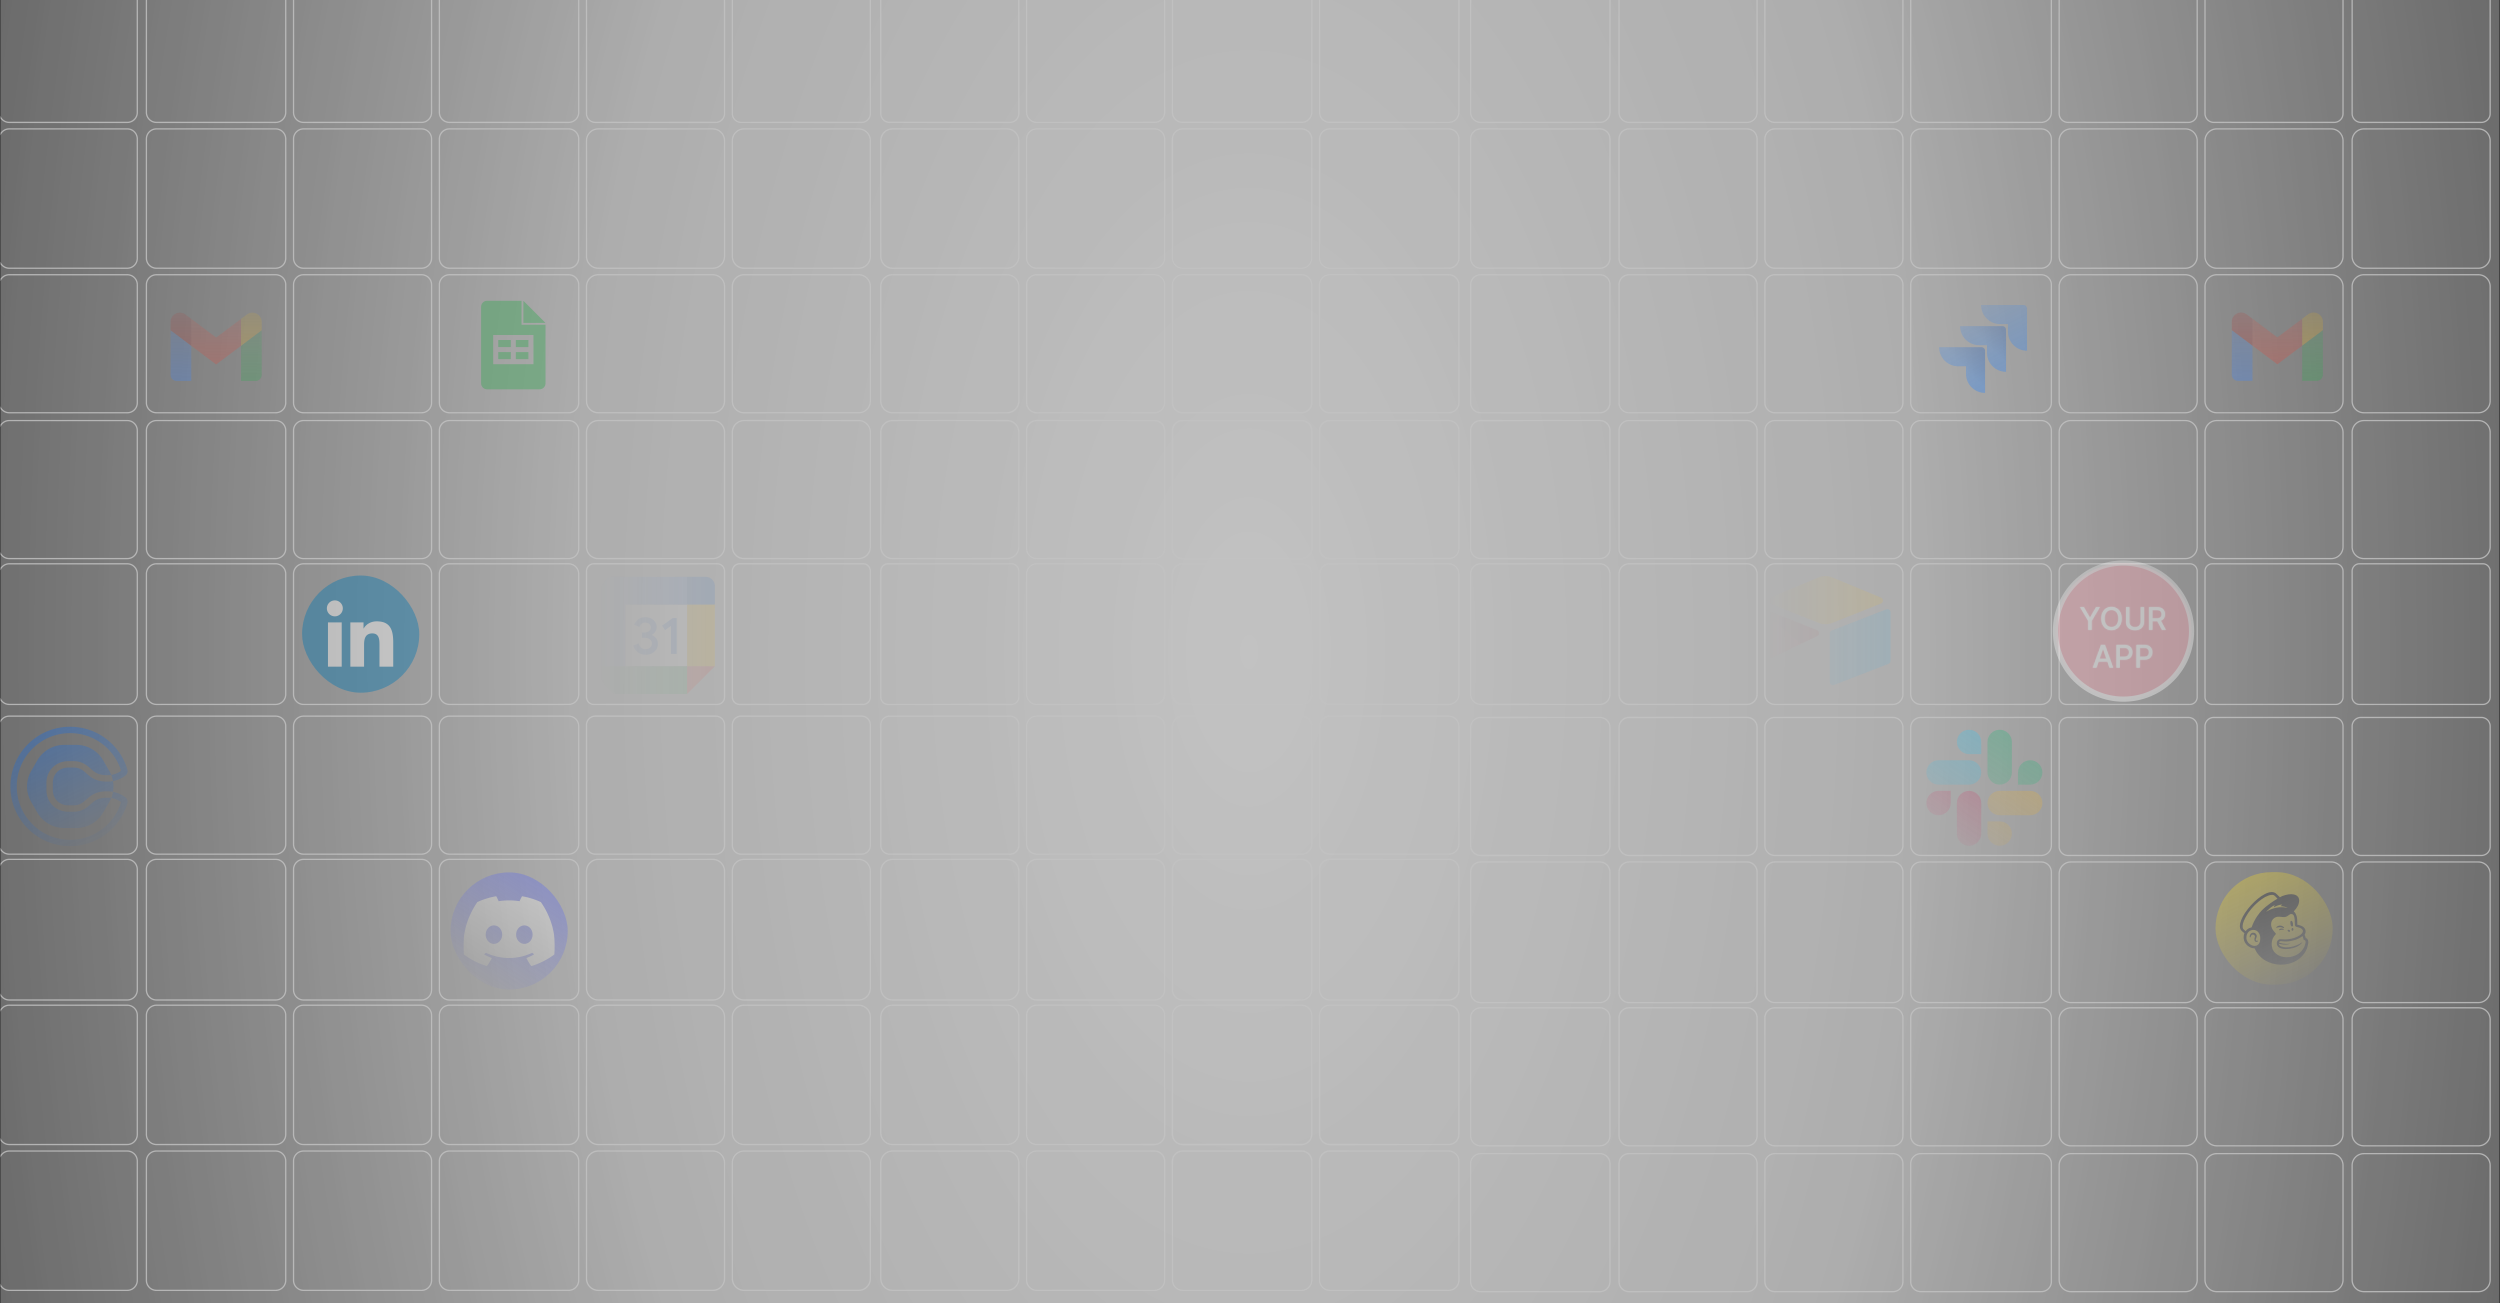 <svg xmlns="http://www.w3.org/2000/svg" width="1920" height="1001" fill="none"><rect width="100%" height="100%" fill="#333333" stroke="none"/><g clip-path="url(#a)" opacity=".7"><path stroke="#DBDBDB" stroke-miterlimit="10" d="M211.719-12h-91.555c-4.265 0-7.723 3.425-7.723 7.65v90.7c0 4.225 3.458 7.65 7.723 7.65h91.555c4.265 0 7.722-3.425 7.722-7.65v-90.7c0-4.225-3.457-7.65-7.722-7.65ZM323.791-12h-90.699a7.65 7.65 0 0 0-7.651 7.65v90.7a7.65 7.65 0 0 0 7.651 7.65h90.699a7.65 7.65 0 0 0 7.65-7.65v-90.7a7.65 7.65 0 0 0-7.65-7.65ZM436.719-12h-91.555c-4.265 0-7.723 3.425-7.723 7.65v90.7c0 4.225 3.458 7.65 7.723 7.65h91.555c4.265 0 7.722-3.425 7.722-7.65v-90.7c0-4.225-3.457-7.65-7.722-7.65ZM323.791 99h-90.699c-4.225 0-7.651 3.458-7.651 7.723v91.554c0 4.265 3.426 7.723 7.651 7.723h90.699c4.225 0 7.65-3.458 7.65-7.723v-91.554c0-4.265-3.425-7.723-7.65-7.723ZM436.719 99h-91.555a7.723 7.723 0 0 0-7.723 7.723v91.554a7.723 7.723 0 0 0 7.723 7.723h91.555a7.723 7.723 0 0 0 7.722-7.723v-91.554A7.723 7.723 0 0 0 436.719 99ZM549.687-12h-92.491a6.754 6.754 0 0 0-6.755 6.754v92.492A6.754 6.754 0 0 0 457.196 94h92.491a6.754 6.754 0 0 0 6.754-6.754V-5.246A6.754 6.754 0 0 0 549.687-12ZM661.687-12h-92.491a6.754 6.754 0 0 0-6.755 6.754v92.492A6.754 6.754 0 0 0 569.196 94h92.491a6.754 6.754 0 0 0 6.754-6.754V-5.246A6.754 6.754 0 0 0 661.687-12ZM775.687-12h-92.491a6.754 6.754 0 0 0-6.755 6.754v92.492A6.754 6.754 0 0 0 683.196 94h92.491a6.754 6.754 0 0 0 6.754-6.754V-5.246A6.754 6.754 0 0 0 775.687-12ZM886.654-12h-90.425a7.79 7.79 0 0 0-7.788 7.788v90.424A7.79 7.79 0 0 0 796.229 94h90.425a7.787 7.787 0 0 0 7.787-7.788V-4.212A7.787 7.787 0 0 0 886.654-12ZM999.58-12h-91.278c-4.341 0-7.861 3.487-7.861 7.788v90.424c0 4.301 3.52 7.788 7.861 7.788h91.278c4.34 0 7.86-3.487 7.86-7.788V-4.212c0-4.301-3.52-7.788-7.86-7.788ZM1112.58-12h-91.28c-4.34 0-7.86 3.487-7.86 7.788v90.424c0 4.301 3.52 7.788 7.86 7.788h91.28c4.34 0 7.86-3.487 7.86-7.788V-4.212c0-4.301-3.52-7.788-7.86-7.788ZM211.719 99h-91.555a7.723 7.723 0 0 0-7.723 7.723v91.554a7.723 7.723 0 0 0 7.723 7.723h91.555a7.723 7.723 0 0 0 7.722-7.723v-91.554A7.723 7.723 0 0 0 211.719 99ZM547.425 99h-87.967c-4.98 0-9.017 4.075-9.017 9.101v88.798c0 5.026 4.037 9.101 9.017 9.101h87.967c4.98 0 9.016-4.075 9.016-9.101v-88.798c0-5.026-4.036-9.101-9.016-9.101ZM659.425 99h-87.967c-4.98 0-9.017 4.075-9.017 9.101v88.798c0 5.026 4.037 9.101 9.017 9.101h87.967c4.98 0 9.016-4.075 9.016-9.101v-88.798c0-5.026-4.036-9.101-9.016-9.101ZM773.425 99h-87.967c-4.98 0-9.017 4.075-9.017 9.101v88.798c0 5.026 4.037 9.101 9.017 9.101h87.967c4.98 0 9.016-4.075 9.016-9.101v-88.798c0-5.026-4.036-9.101-9.016-9.101ZM547.425 211h-87.967a9.017 9.017 0 0 0-9.017 9.016v87.968a9.017 9.017 0 0 0 9.017 9.016h87.967a9.016 9.016 0 0 0 9.016-9.016v-87.968a9.016 9.016 0 0 0-9.016-9.016ZM659.425 211h-87.967a9.017 9.017 0 0 0-9.017 9.016v87.968a9.017 9.017 0 0 0 9.017 9.016h87.967a9.016 9.016 0 0 0 9.016-9.016v-87.968a9.016 9.016 0 0 0-9.016-9.016ZM773.425 211h-87.967a9.017 9.017 0 0 0-9.017 9.016v87.968a9.017 9.017 0 0 0 9.017 9.016h87.967a9.016 9.016 0 0 0 9.016-9.016v-87.968a9.016 9.016 0 0 0-9.016-9.016ZM886.654 99h-90.425c-4.301 0-7.788 3.52-7.788 7.861v91.278c0 4.341 3.487 7.861 7.788 7.861h90.425c4.301 0 7.787-3.52 7.787-7.861v-91.278c0-4.341-3.486-7.861-7.787-7.861ZM999.58 99h-91.278a7.86 7.86 0 0 0-7.861 7.861v91.278a7.86 7.86 0 0 0 7.861 7.861h91.278c4.34 0 7.86-3.52 7.86-7.861v-91.278A7.86 7.86 0 0 0 999.58 99ZM1112.58 99h-91.28c-4.34 0-7.86 3.52-7.86 7.861v91.278a7.86 7.86 0 0 0 7.86 7.861h91.28c4.34 0 7.86-3.52 7.86-7.861v-91.278a7.86 7.86 0 0 0-7.86-7.861ZM211.719 211h-91.555c-4.265 0-7.723 3.425-7.723 7.651v90.698c0 4.226 3.458 7.651 7.723 7.651h91.555c4.265 0 7.722-3.425 7.722-7.651v-90.698c0-4.226-3.457-7.651-7.722-7.651ZM323.791 211h-90.699a7.65 7.65 0 0 0-7.651 7.651v90.698a7.65 7.65 0 0 0 7.651 7.651h90.699a7.65 7.65 0 0 0 7.65-7.651v-90.698a7.65 7.65 0 0 0-7.65-7.651ZM436.719 211h-91.555c-4.265 0-7.723 3.425-7.723 7.651v90.698c0 4.226 3.458 7.651 7.723 7.651h91.555c4.265 0 7.722-3.425 7.722-7.651v-90.698c0-4.226-3.457-7.651-7.722-7.651ZM886.654 211h-90.425a7.79 7.79 0 0 0-7.788 7.788v90.424a7.79 7.79 0 0 0 7.788 7.788h90.425a7.787 7.787 0 0 0 7.787-7.788v-90.424a7.787 7.787 0 0 0-7.787-7.788ZM773.425 323h-87.967a9.017 9.017 0 0 0-9.017 9.016v87.968a9.017 9.017 0 0 0 9.017 9.016h87.967a9.016 9.016 0 0 0 9.016-9.016v-87.968a9.016 9.016 0 0 0-9.016-9.016ZM886.654 323h-90.425a7.79 7.79 0 0 0-7.788 7.788v90.424a7.79 7.79 0 0 0 7.788 7.788h90.425a7.787 7.787 0 0 0 7.787-7.788v-90.424a7.787 7.787 0 0 0-7.787-7.788ZM999.58 211h-91.278c-4.341 0-7.861 3.487-7.861 7.788v90.424c0 4.301 3.52 7.788 7.861 7.788h91.278c4.34 0 7.86-3.487 7.86-7.788v-90.424c0-4.301-3.52-7.788-7.86-7.788ZM1112.58 211h-91.28c-4.34 0-7.86 3.487-7.86 7.788v90.424c0 4.301 3.52 7.788 7.86 7.788h91.28c4.34 0 7.86-3.487 7.86-7.788v-90.424c0-4.301-3.52-7.788-7.86-7.788ZM211.719 323h-91.555c-4.265 0-7.723 3.425-7.723 7.651v90.698c0 4.226 3.458 7.651 7.723 7.651h91.555c4.265 0 7.722-3.425 7.722-7.651v-90.698c0-4.226-3.457-7.651-7.722-7.651ZM323.791 323h-90.699a7.65 7.65 0 0 0-7.651 7.651v90.698a7.65 7.65 0 0 0 7.651 7.651h90.699a7.65 7.65 0 0 0 7.65-7.651v-90.698a7.65 7.65 0 0 0-7.65-7.651ZM436.719 323h-91.555c-4.265 0-7.723 3.425-7.723 7.651v90.698c0 4.226 3.458 7.651 7.723 7.651h91.555c4.265 0 7.722-3.425 7.722-7.651v-90.698c0-4.226-3.457-7.651-7.722-7.651ZM547.425 323h-87.967a9.017 9.017 0 0 0-9.017 9.016v87.968a9.017 9.017 0 0 0 9.017 9.016h87.967a9.016 9.016 0 0 0 9.016-9.016v-87.968a9.016 9.016 0 0 0-9.016-9.016ZM659.425 323h-87.967a9.017 9.017 0 0 0-9.017 9.016v87.968a9.017 9.017 0 0 0 9.017 9.016h87.967a9.016 9.016 0 0 0 9.016-9.016v-87.968a9.016 9.016 0 0 0-9.016-9.016ZM999.58 323h-91.278c-4.341 0-7.861 3.487-7.861 7.788v90.424c0 4.301 3.52 7.788 7.861 7.788h91.278c4.34 0 7.86-3.487 7.86-7.788v-90.424c0-4.301-3.52-7.788-7.86-7.788ZM1112.58 323h-91.28c-4.34 0-7.86 3.487-7.86 7.788v90.424c0 4.301 3.52 7.788 7.86 7.788h91.28c4.34 0 7.86-3.487 7.86-7.788v-90.424c0-4.301-3.52-7.788-7.86-7.788ZM211.719 433h-91.555c-4.265 0-7.723 3.49-7.723 7.795v92.41c0 4.305 3.458 7.795 7.723 7.795h91.555c4.265 0 7.722-3.49 7.722-7.795v-92.41c0-4.305-3.457-7.795-7.722-7.795ZM97.79-12H7.093a7.65 7.65 0 0 0-7.65 7.65v90.7A7.65 7.65 0 0 0 7.091 94H97.79a7.65 7.65 0 0 0 7.65-7.65v-90.7a7.65 7.65 0 0 0-7.65-7.65ZM97.79 99H7.093c-4.225 0-7.65 3.458-7.65 7.723v91.554c0 4.265 3.425 7.723 7.65 7.723H97.79c4.225 0 7.65-3.458 7.65-7.723v-91.554c0-4.265-3.425-7.723-7.65-7.723ZM97.79 211H7.093a7.65 7.65 0 0 0-7.65 7.651v90.698A7.65 7.65 0 0 0 7.091 317H97.79a7.65 7.65 0 0 0 7.65-7.651v-90.698a7.65 7.65 0 0 0-7.65-7.651ZM97.79 323H7.093a7.65 7.65 0 0 0-7.65 7.651v90.698A7.65 7.65 0 0 0 7.091 429H97.79a7.65 7.65 0 0 0 7.65-7.651v-90.698a7.65 7.65 0 0 0-7.65-7.651ZM97.79 433H7.093c-4.225 0-7.65 3.49-7.65 7.795v92.41c0 4.305 3.425 7.795 7.65 7.795H97.79c4.225 0 7.65-3.49 7.65-7.795v-92.41c0-4.305-3.425-7.795-7.65-7.795ZM323.791 433h-90.699c-4.225 0-7.651 3.49-7.651 7.795v92.41c0 4.305 3.426 7.795 7.651 7.795h90.699c4.225 0 7.65-3.49 7.65-7.795v-92.41c0-4.305-3.425-7.795-7.65-7.795ZM436.719 433h-91.555c-4.265 0-7.723 3.49-7.723 7.795v92.41c0 4.305 3.458 7.795 7.723 7.795h91.555c4.265 0 7.722-3.49 7.722-7.795v-92.41c0-4.305-3.457-7.795-7.722-7.795ZM550.889 433h-94.896c-3.066 0-5.552 2.533-5.552 5.657v96.686c0 3.124 2.486 5.657 5.552 5.657h94.896c3.067 0 5.552-2.533 5.552-5.657v-96.686c0-3.124-2.485-5.657-5.552-5.657ZM662.889 433h-94.896c-3.066 0-5.552 2.533-5.552 5.657v96.686c0 3.124 2.486 5.657 5.552 5.657h94.896c3.067 0 5.552-2.533 5.552-5.657v-96.686c0-3.124-2.485-5.657-5.552-5.657ZM776.889 433h-94.896c-3.066 0-5.552 2.533-5.552 5.657v96.686c0 3.124 2.486 5.657 5.552 5.657h94.896c3.067 0 5.552-2.533 5.552-5.657v-96.686c0-3.124-2.485-5.657-5.552-5.657ZM886.654 433h-90.425c-4.301 0-7.788 3.552-7.788 7.935v92.13c0 4.383 3.487 7.935 7.788 7.935h90.425c4.301 0 7.787-3.552 7.787-7.935v-92.13c0-4.383-3.486-7.935-7.787-7.935ZM999.58 433h-91.278c-4.341 0-7.861 3.552-7.861 7.935v92.13c0 4.383 3.52 7.935 7.861 7.935h91.278c4.34 0 7.86-3.552 7.86-7.935v-92.13c0-4.383-3.52-7.935-7.86-7.935ZM1112.58 433h-91.28c-4.34 0-7.86 3.552-7.86 7.935v92.13c0 4.383 3.52 7.935 7.86 7.935h91.28c4.34 0 7.86-3.552 7.86-7.935v-92.13c0-4.383-3.52-7.935-7.86-7.935ZM211.719 550h-91.555c-4.265 0-7.723 3.425-7.723 7.651v90.698c0 4.226 3.458 7.651 7.723 7.651h91.555c4.265 0 7.722-3.425 7.722-7.651v-90.698c0-4.226-3.457-7.651-7.722-7.651ZM323.791 550h-90.699a7.65 7.65 0 0 0-7.651 7.651v90.698a7.65 7.65 0 0 0 7.651 7.651h90.699a7.65 7.65 0 0 0 7.65-7.651v-90.698a7.65 7.65 0 0 0-7.65-7.651ZM436.719 550h-91.555c-4.265 0-7.723 3.425-7.723 7.651v90.698c0 4.226 3.458 7.651 7.723 7.651h91.555c4.265 0 7.722-3.425 7.722-7.651v-90.698c0-4.226-3.457-7.651-7.722-7.651ZM323.791 660h-90.699c-4.225 0-7.651 3.49-7.651 7.795v92.41c0 4.305 3.426 7.795 7.651 7.795h90.699c4.225 0 7.65-3.49 7.65-7.795v-92.41c0-4.305-3.425-7.795-7.65-7.795ZM436.719 660h-91.555c-4.265 0-7.723 3.49-7.723 7.795v92.41c0 4.305 3.458 7.795 7.723 7.795h91.555c4.265 0 7.722-3.49 7.722-7.795v-92.41c0-4.305-3.457-7.795-7.722-7.795ZM549.687 550h-92.491a6.754 6.754 0 0 0-6.755 6.754v92.492a6.754 6.754 0 0 0 6.755 6.754h92.491a6.754 6.754 0 0 0 6.754-6.754v-92.492a6.754 6.754 0 0 0-6.754-6.754ZM661.687 550h-92.491a6.754 6.754 0 0 0-6.755 6.754v92.492a6.754 6.754 0 0 0 6.755 6.754h92.491a6.754 6.754 0 0 0 6.754-6.754v-92.492a6.754 6.754 0 0 0-6.754-6.754ZM775.687 550h-92.491a6.754 6.754 0 0 0-6.755 6.754v92.492a6.754 6.754 0 0 0 6.755 6.754h92.491a6.754 6.754 0 0 0 6.754-6.754v-92.492a6.754 6.754 0 0 0-6.754-6.754ZM886.654 550h-90.425a7.79 7.79 0 0 0-7.788 7.788v90.424a7.79 7.79 0 0 0 7.788 7.788h90.425a7.787 7.787 0 0 0 7.787-7.788v-90.424a7.787 7.787 0 0 0-7.787-7.788ZM999.58 550h-91.278c-4.341 0-7.861 3.487-7.861 7.788v90.424c0 4.301 3.52 7.788 7.861 7.788h91.278c4.34 0 7.86-3.487 7.86-7.788v-90.424c0-4.301-3.52-7.788-7.86-7.788ZM1112.58 550h-91.28c-4.34 0-7.86 3.487-7.86 7.788v90.424c0 4.301 3.52 7.788 7.86 7.788h91.28c4.34 0 7.86-3.487 7.86-7.788v-90.424c0-4.301-3.52-7.788-7.86-7.788ZM211.719 660h-91.555c-4.265 0-7.723 3.49-7.723 7.795v92.41c0 4.305 3.458 7.795 7.723 7.795h91.555c4.265 0 7.722-3.49 7.722-7.795v-92.41c0-4.305-3.457-7.795-7.722-7.795ZM547.425 660h-87.967c-4.98 0-9.017 4.113-9.017 9.186v89.628c0 5.073 4.037 9.186 9.017 9.186h87.967c4.98 0 9.016-4.113 9.016-9.186v-89.628c0-5.073-4.036-9.186-9.016-9.186ZM659.425 660h-87.967c-4.98 0-9.017 4.113-9.017 9.186v89.628c0 5.073 4.037 9.186 9.017 9.186h87.967c4.98 0 9.016-4.113 9.016-9.186v-89.628c0-5.073-4.036-9.186-9.016-9.186ZM773.425 660h-87.967c-4.98 0-9.017 4.113-9.017 9.186v89.628c0 5.073 4.037 9.186 9.017 9.186h87.967c4.98 0 9.016-4.113 9.016-9.186v-89.628c0-5.073-4.036-9.186-9.016-9.186ZM547.425 772h-87.967c-4.98 0-9.017 4.075-9.017 9.101v88.798c0 5.026 4.037 9.101 9.017 9.101h87.967c4.98 0 9.016-4.075 9.016-9.101v-88.798c0-5.026-4.036-9.101-9.016-9.101ZM659.425 772h-87.967c-4.98 0-9.017 4.075-9.017 9.101v88.798c0 5.026 4.037 9.101 9.017 9.101h87.967c4.98 0 9.016-4.075 9.016-9.101v-88.798c0-5.026-4.036-9.101-9.016-9.101ZM773.425 772h-87.967c-4.98 0-9.017 4.075-9.017 9.101v88.798c0 5.026 4.037 9.101 9.017 9.101h87.967c4.98 0 9.016-4.075 9.016-9.101v-88.798c0-5.026-4.036-9.101-9.016-9.101ZM886.654 660h-90.425c-4.301 0-7.788 3.552-7.788 7.935v92.13c0 4.383 3.487 7.935 7.788 7.935h90.425c4.301 0 7.787-3.552 7.787-7.935v-92.13c0-4.383-3.486-7.935-7.787-7.935ZM999.58 660h-91.278c-4.341 0-7.861 3.552-7.861 7.935v92.13c0 4.383 3.52 7.935 7.861 7.935h91.278c4.34 0 7.86-3.552 7.86-7.935v-92.13c0-4.383-3.52-7.935-7.86-7.935ZM1112.58 660h-91.28c-4.34 0-7.86 3.552-7.86 7.935v92.13c0 4.383 3.52 7.935 7.86 7.935h91.28c4.34 0 7.86-3.552 7.86-7.935v-92.13c0-4.383-3.52-7.935-7.86-7.935ZM211.719 772h-91.555a7.723 7.723 0 0 0-7.723 7.723v91.554a7.723 7.723 0 0 0 7.723 7.723h91.555a7.723 7.723 0 0 0 7.722-7.723v-91.554a7.723 7.723 0 0 0-7.722-7.723ZM323.791 772h-90.699c-4.225 0-7.651 3.458-7.651 7.723v91.554c0 4.265 3.426 7.723 7.651 7.723h90.699c4.225 0 7.65-3.458 7.65-7.723v-91.554c0-4.265-3.425-7.723-7.65-7.723ZM436.719 772h-91.555a7.723 7.723 0 0 0-7.723 7.723v91.554a7.723 7.723 0 0 0 7.723 7.723h91.555a7.723 7.723 0 0 0 7.722-7.723v-91.554a7.723 7.723 0 0 0-7.722-7.723ZM886.654 772h-90.425c-4.301 0-7.788 3.52-7.788 7.861v91.278c0 4.341 3.487 7.861 7.788 7.861h90.425c4.301 0 7.787-3.52 7.787-7.861v-91.278c0-4.341-3.486-7.861-7.787-7.861ZM773.425 884h-87.967c-4.98 0-9.017 4.075-9.017 9.101v88.798c0 5.026 4.037 9.101 9.017 9.101h87.967c4.98 0 9.016-4.075 9.016-9.101v-88.798c0-5.026-4.036-9.101-9.016-9.101ZM886.654 884h-90.425c-4.301 0-7.788 3.52-7.788 7.861v91.278c0 4.341 3.487 7.861 7.788 7.861h90.425c4.301 0 7.787-3.52 7.787-7.861v-91.278c0-4.341-3.486-7.861-7.787-7.861ZM999.58 772h-91.278a7.86 7.86 0 0 0-7.861 7.861v91.278a7.86 7.86 0 0 0 7.861 7.861h91.278c4.34 0 7.86-3.52 7.86-7.861v-91.278a7.86 7.86 0 0 0-7.86-7.861ZM1112.58 772h-91.28c-4.34 0-7.86 3.52-7.86 7.861v91.278a7.86 7.86 0 0 0 7.86 7.861h91.28c4.34 0 7.86-3.52 7.86-7.861v-91.278a7.86 7.86 0 0 0-7.86-7.861ZM211.719 884h-91.555a7.723 7.723 0 0 0-7.723 7.723v91.554a7.723 7.723 0 0 0 7.723 7.723h91.555a7.723 7.723 0 0 0 7.722-7.723v-91.554a7.723 7.723 0 0 0-7.722-7.723ZM323.791 884h-90.699c-4.225 0-7.651 3.458-7.651 7.723v91.554c0 4.265 3.426 7.723 7.651 7.723h90.699c4.225 0 7.65-3.458 7.65-7.723v-91.554c0-4.265-3.425-7.723-7.65-7.723ZM436.719 884h-91.555a7.723 7.723 0 0 0-7.723 7.723v91.554a7.723 7.723 0 0 0 7.723 7.723h91.555a7.723 7.723 0 0 0 7.722-7.723v-91.554a7.723 7.723 0 0 0-7.722-7.723ZM547.425 884h-87.967c-4.98 0-9.017 4.075-9.017 9.101v88.798c0 5.026 4.037 9.101 9.017 9.101h87.967c4.98 0 9.016-4.075 9.016-9.101v-88.798c0-5.026-4.036-9.101-9.016-9.101ZM659.425 884h-87.967c-4.98 0-9.017 4.075-9.017 9.101v88.798c0 5.026 4.037 9.101 9.017 9.101h87.967c4.98 0 9.016-4.075 9.016-9.101v-88.798c0-5.026-4.036-9.101-9.016-9.101ZM999.58 884h-91.278a7.86 7.86 0 0 0-7.861 7.861v91.278a7.86 7.86 0 0 0 7.861 7.861h91.278c4.34 0 7.86-3.52 7.86-7.861v-91.278a7.86 7.86 0 0 0-7.86-7.861ZM1112.58 884h-91.28c-4.34 0-7.86 3.52-7.86 7.861v91.278a7.86 7.86 0 0 0 7.86 7.861h91.28c4.34 0 7.86-3.52 7.86-7.861v-91.278a7.86 7.86 0 0 0-7.86-7.861ZM97.79 550H7.093a7.65 7.65 0 0 0-7.65 7.651v90.698A7.65 7.65 0 0 0 7.091 656H97.79a7.65 7.65 0 0 0 7.65-7.651v-90.698a7.65 7.65 0 0 0-7.65-7.651ZM97.79 660H7.093c-4.225 0-7.65 3.49-7.65 7.795v92.41c0 4.305 3.425 7.795 7.65 7.795H97.79c4.225 0 7.65-3.49 7.65-7.795v-92.41c0-4.305-3.425-7.795-7.65-7.795ZM97.79 772H7.093c-4.225 0-7.65 3.458-7.65 7.723v91.554c0 4.265 3.425 7.723 7.65 7.723H97.79c4.225 0 7.65-3.458 7.65-7.723v-91.554c0-4.265-3.425-7.723-7.65-7.723ZM97.79 884H7.093c-4.225 0-7.65 3.458-7.65 7.723v91.554c0 4.265 3.425 7.723 7.65 7.723H97.79c4.225 0 7.65-3.458 7.65-7.723v-91.554c0-4.265-3.425-7.723-7.65-7.723ZM1341.79 551h-90.7a7.653 7.653 0 0 0-7.65 7.651v90.698a7.653 7.653 0 0 0 7.65 7.651h90.7c4.23 0 7.65-3.425 7.65-7.651v-90.698a7.647 7.647 0 0 0-7.65-7.651ZM1453.79 551h-90.7a7.653 7.653 0 0 0-7.65 7.651v90.698a7.653 7.653 0 0 0 7.65 7.651h90.7c4.23 0 7.65-3.425 7.65-7.651v-90.698a7.647 7.647 0 0 0-7.65-7.651ZM1567.65 551h-92.41c-4.31 0-7.8 3.425-7.8 7.651v90.698c0 4.226 3.49 7.651 7.8 7.651h92.41c4.3 0 7.79-3.425 7.79-7.651v-90.698c0-4.226-3.49-7.651-7.79-7.651ZM1453.79 662h-90.7c-4.22 0-7.65 3.49-7.65 7.795v92.41c0 4.305 3.43 7.795 7.65 7.795h90.7c4.23 0 7.65-3.49 7.65-7.795v-92.41c0-4.305-3.42-7.795-7.65-7.795ZM1567.65 662h-92.41c-4.31 0-7.8 3.49-7.8 7.795v92.41a7.796 7.796 0 0 0 7.8 7.795h92.41c4.3 0 7.79-3.49 7.79-7.795v-92.41c0-4.305-3.49-7.795-7.79-7.795ZM1680.69 551h-92.49a6.76 6.76 0 0 0-6.76 6.754v92.492a6.76 6.76 0 0 0 6.76 6.754h92.49a6.75 6.75 0 0 0 6.75-6.754v-92.492a6.75 6.75 0 0 0-6.75-6.754ZM1792.69 551h-92.49a6.76 6.76 0 0 0-6.76 6.754v92.492a6.76 6.76 0 0 0 6.76 6.754h92.49a6.75 6.75 0 0 0 6.75-6.754v-92.492a6.75 6.75 0 0 0-6.75-6.754ZM1905.69 551h-92.49a6.76 6.76 0 0 0-6.76 6.754v92.492a6.76 6.76 0 0 0 6.76 6.754h92.49a6.75 6.75 0 0 0 6.75-6.754v-92.492a6.75 6.75 0 0 0-6.75-6.754ZM1341.79 662h-90.7c-4.22 0-7.65 3.49-7.65 7.795v92.41c0 4.305 3.43 7.795 7.65 7.795h90.7c4.23 0 7.65-3.49 7.65-7.795v-92.41c0-4.305-3.42-7.795-7.65-7.795ZM1678.43 662h-87.97c-4.98 0-9.02 4.113-9.02 9.186v89.628c0 5.073 4.04 9.186 9.02 9.186h87.97c4.97 0 9.01-4.113 9.01-9.186v-89.628c0-5.073-4.04-9.186-9.01-9.186ZM1790.43 662h-87.97c-4.98 0-9.02 4.113-9.02 9.186v89.628c0 5.073 4.04 9.186 9.02 9.186h87.97c4.97 0 9.01-4.113 9.01-9.186v-89.628c0-5.073-4.04-9.186-9.01-9.186ZM1903.43 662h-87.97c-4.98 0-9.02 4.113-9.02 9.186v89.628c0 5.073 4.04 9.186 9.02 9.186h87.97c4.97 0 9.01-4.113 9.01-9.186v-89.628c0-5.073-4.04-9.186-9.01-9.186ZM1678.43 774h-87.97c-4.98 0-9.02 4.037-9.02 9.016v87.968c0 4.979 4.04 9.016 9.02 9.016h87.97c4.97 0 9.01-4.037 9.01-9.016v-87.968c0-4.979-4.04-9.016-9.01-9.016ZM1790.43 774h-87.97c-4.98 0-9.02 4.037-9.02 9.016v87.968c0 4.979 4.04 9.016 9.02 9.016h87.97c4.97 0 9.01-4.037 9.01-9.016v-87.968c0-4.979-4.04-9.016-9.01-9.016ZM1903.43 774h-87.97c-4.98 0-9.02 4.037-9.02 9.016v87.968c0 4.979 4.04 9.016 9.02 9.016h87.97c4.97 0 9.01-4.037 9.01-9.016v-87.968c0-4.979-4.04-9.016-9.01-9.016ZM1341.79 774h-90.7a7.653 7.653 0 0 0-7.65 7.651v90.698a7.653 7.653 0 0 0 7.65 7.651h90.7c4.23 0 7.65-3.425 7.65-7.651v-90.698a7.647 7.647 0 0 0-7.65-7.651ZM1453.79 774h-90.7a7.653 7.653 0 0 0-7.65 7.651v90.698a7.653 7.653 0 0 0 7.65 7.651h90.7c4.23 0 7.65-3.425 7.65-7.651v-90.698a7.647 7.647 0 0 0-7.65-7.651ZM1567.65 774h-92.41c-4.31 0-7.8 3.425-7.8 7.651v90.698c0 4.226 3.49 7.651 7.8 7.651h92.41c4.3 0 7.79-3.425 7.79-7.651v-90.698c0-4.226-3.49-7.651-7.79-7.651ZM1903.43 886h-87.97c-4.98 0-9.02 4.037-9.02 9.016v87.968c0 4.979 4.04 9.016 9.02 9.016h87.97c4.97 0 9.01-4.037 9.01-9.016v-87.968c0-4.979-4.04-9.016-9.01-9.016ZM1341.79 886h-90.7a7.653 7.653 0 0 0-7.65 7.651v90.698a7.653 7.653 0 0 0 7.65 7.651h90.7c4.23 0 7.65-3.425 7.65-7.651v-90.698a7.647 7.647 0 0 0-7.65-7.651ZM1453.79 886h-90.7a7.653 7.653 0 0 0-7.65 7.651v90.698a7.653 7.653 0 0 0 7.65 7.651h90.7c4.23 0 7.65-3.425 7.65-7.651v-90.698a7.647 7.647 0 0 0-7.65-7.651ZM1567.65 886h-92.41c-4.31 0-7.8 3.425-7.8 7.651v90.698c0 4.226 3.49 7.651 7.8 7.651h92.41c4.3 0 7.79-3.425 7.79-7.651v-90.698c0-4.226-3.49-7.651-7.79-7.651ZM1678.43 886h-87.97c-4.98 0-9.02 4.037-9.02 9.016v87.968c0 4.979 4.04 9.016 9.02 9.016h87.97c4.97 0 9.01-4.037 9.01-9.016v-87.968c0-4.979-4.04-9.016-9.01-9.016ZM1790.43 886h-87.97c-4.98 0-9.02 4.037-9.02 9.016v87.968c0 4.979 4.04 9.016 9.02 9.016h87.97c4.97 0 9.01-4.037 9.01-9.016v-87.968c0-4.979-4.04-9.016-9.01-9.016ZM1228.72 551h-91.56c-4.26 0-7.72 3.425-7.72 7.651v90.698c0 4.226 3.46 7.651 7.72 7.651h91.56c4.26 0 7.72-3.425 7.72-7.651v-90.698c0-4.226-3.46-7.651-7.72-7.651ZM1228.72 662h-91.56c-4.26 0-7.72 3.49-7.72 7.795v92.41c0 4.305 3.46 7.795 7.72 7.795h91.56c4.26 0 7.72-3.49 7.72-7.795v-92.41c0-4.305-3.46-7.795-7.72-7.795ZM1228.72 774h-91.56c-4.26 0-7.72 3.425-7.72 7.651v90.698c0 4.226 3.46 7.651 7.72 7.651h91.56c4.26 0 7.72-3.425 7.72-7.651v-90.698c0-4.226-3.46-7.651-7.72-7.651ZM1228.72 886h-91.56c-4.26 0-7.72 3.425-7.72 7.651v90.698c0 4.226 3.46 7.651 7.72 7.651h91.56c4.26 0 7.72-3.425 7.72-7.651v-90.698c0-4.226-3.46-7.651-7.72-7.651ZM1341.79-12h-90.7a7.653 7.653 0 0 0-7.65 7.65v90.7c0 4.225 3.43 7.65 7.65 7.65h90.7c4.23 0 7.65-3.425 7.65-7.65v-90.7c0-4.225-3.42-7.65-7.65-7.65ZM1453.79-12h-90.7a7.653 7.653 0 0 0-7.65 7.65v90.7c0 4.225 3.43 7.65 7.65 7.65h90.7c4.23 0 7.65-3.425 7.65-7.65v-90.7c0-4.225-3.42-7.65-7.65-7.65ZM1567.65-12h-92.41c-4.31 0-7.8 3.425-7.8 7.65v90.7c0 4.225 3.49 7.65 7.8 7.65h92.41c4.3 0 7.79-3.425 7.79-7.65v-90.7c0-4.225-3.49-7.65-7.79-7.65ZM1453.79 99h-90.7c-4.22 0-7.65 3.458-7.65 7.723v91.554c0 4.265 3.43 7.723 7.65 7.723h90.7c4.23 0 7.65-3.458 7.65-7.723v-91.554c0-4.265-3.42-7.723-7.65-7.723ZM1567.65 99h-92.41c-4.31 0-7.8 3.458-7.8 7.723v91.554c0 4.265 3.49 7.723 7.8 7.723h92.41c4.3 0 7.79-3.458 7.79-7.723v-91.554c0-4.265-3.49-7.723-7.79-7.723ZM1680.69-12h-92.49a6.76 6.76 0 0 0-6.76 6.754v92.492A6.76 6.76 0 0 0 1588.2 94h92.49a6.75 6.75 0 0 0 6.75-6.754V-5.246a6.75 6.75 0 0 0-6.75-6.754ZM1792.69-12h-92.49a6.76 6.76 0 0 0-6.76 6.754v92.492A6.76 6.76 0 0 0 1700.2 94h92.49a6.75 6.75 0 0 0 6.75-6.754V-5.246a6.75 6.75 0 0 0-6.75-6.754ZM1905.69-12h-92.49a6.76 6.76 0 0 0-6.76 6.754v92.492A6.76 6.76 0 0 0 1813.2 94h92.49a6.75 6.75 0 0 0 6.75-6.754V-5.246a6.75 6.75 0 0 0-6.75-6.754ZM1341.79 99h-90.7c-4.22 0-7.65 3.458-7.65 7.723v91.554c0 4.265 3.43 7.723 7.65 7.723h90.7c4.23 0 7.65-3.458 7.65-7.723v-91.554c0-4.265-3.42-7.723-7.65-7.723ZM1678.43 99h-87.97c-4.98 0-9.02 4.075-9.02 9.101v88.798c0 5.026 4.04 9.101 9.02 9.101h87.97c4.97 0 9.01-4.075 9.01-9.101v-88.798c0-5.026-4.04-9.101-9.01-9.101ZM1790.43 99h-87.97c-4.98 0-9.02 4.075-9.02 9.101v88.798c0 5.026 4.04 9.101 9.02 9.101h87.97c4.97 0 9.01-4.075 9.01-9.101v-88.798c0-5.026-4.04-9.101-9.01-9.101ZM1903.43 99h-87.97c-4.98 0-9.02 4.075-9.02 9.101v88.798c0 5.026 4.04 9.101 9.02 9.101h87.97c4.97 0 9.01-4.075 9.01-9.101v-88.798c0-5.026-4.04-9.101-9.01-9.101ZM1678.43 211h-87.97c-4.98 0-9.02 4.037-9.02 9.016v87.968c0 4.979 4.04 9.016 9.02 9.016h87.97c4.97 0 9.01-4.037 9.01-9.016v-87.968c0-4.979-4.04-9.016-9.01-9.016ZM1790.43 211h-87.97c-4.98 0-9.02 4.037-9.02 9.016v87.968c0 4.979 4.04 9.016 9.02 9.016h87.97c4.97 0 9.01-4.037 9.01-9.016v-87.968c0-4.979-4.04-9.016-9.01-9.016ZM1903.43 211h-87.97c-4.98 0-9.02 4.037-9.02 9.016v87.968c0 4.979 4.04 9.016 9.02 9.016h87.97c4.97 0 9.01-4.037 9.01-9.016v-87.968c0-4.979-4.04-9.016-9.01-9.016ZM1341.79 211h-90.7a7.653 7.653 0 0 0-7.65 7.651v90.698a7.653 7.653 0 0 0 7.65 7.651h90.7c4.23 0 7.65-3.425 7.65-7.651v-90.698a7.647 7.647 0 0 0-7.65-7.651ZM1453.79 211h-90.7a7.653 7.653 0 0 0-7.65 7.651v90.698a7.653 7.653 0 0 0 7.65 7.651h90.7c4.23 0 7.65-3.425 7.65-7.651v-90.698a7.647 7.647 0 0 0-7.65-7.651ZM1567.65 211h-92.41c-4.31 0-7.8 3.425-7.8 7.651v90.698c0 4.226 3.49 7.651 7.8 7.651h92.41c4.3 0 7.79-3.425 7.79-7.651v-90.698c0-4.226-3.49-7.651-7.79-7.651ZM1903.43 323h-87.97c-4.98 0-9.02 4.037-9.02 9.016v87.968c0 4.979 4.04 9.016 9.02 9.016h87.97c4.97 0 9.01-4.037 9.01-9.016v-87.968c0-4.979-4.04-9.016-9.01-9.016ZM1341.79 323h-90.7a7.653 7.653 0 0 0-7.65 7.651v90.698a7.653 7.653 0 0 0 7.65 7.651h90.7c4.23 0 7.65-3.425 7.65-7.651v-90.698a7.647 7.647 0 0 0-7.65-7.651ZM1453.79 323h-90.7a7.653 7.653 0 0 0-7.65 7.651v90.698a7.653 7.653 0 0 0 7.65 7.651h90.7c4.23 0 7.65-3.425 7.65-7.651v-90.698a7.647 7.647 0 0 0-7.65-7.651ZM1567.65 323h-92.41c-4.31 0-7.8 3.425-7.8 7.651v90.698c0 4.226 3.49 7.651 7.8 7.651h92.41c4.3 0 7.79-3.425 7.79-7.651v-90.698c0-4.226-3.49-7.651-7.79-7.651ZM1678.43 323h-87.97c-4.98 0-9.02 4.037-9.02 9.016v87.968c0 4.979 4.04 9.016 9.02 9.016h87.97c4.97 0 9.01-4.037 9.01-9.016v-87.968c0-4.979-4.04-9.016-9.01-9.016ZM1790.43 323h-87.97c-4.98 0-9.02 4.037-9.02 9.016v87.968c0 4.979 4.04 9.016 9.02 9.016h87.97c4.97 0 9.01-4.037 9.01-9.016v-87.968c0-4.979-4.04-9.016-9.01-9.016ZM1341.79 433h-90.7c-4.22 0-7.65 3.49-7.65 7.795v92.41c0 4.305 3.43 7.795 7.65 7.795h90.7c4.23 0 7.65-3.49 7.65-7.795v-92.41c0-4.305-3.42-7.795-7.65-7.795ZM1228.72-12h-91.56c-4.26 0-7.72 3.425-7.72 7.65v90.7c0 4.225 3.46 7.65 7.72 7.65h91.56c4.26 0 7.72-3.425 7.72-7.65v-90.7c0-4.225-3.46-7.65-7.72-7.65ZM1228.72 99h-91.56a7.724 7.724 0 0 0-7.72 7.723v91.554a7.724 7.724 0 0 0 7.72 7.723h91.56c4.26 0 7.72-3.458 7.72-7.723v-91.554a7.724 7.724 0 0 0-7.72-7.723ZM1228.72 211h-91.56c-4.26 0-7.72 3.425-7.72 7.651v90.698c0 4.226 3.46 7.651 7.72 7.651h91.56c4.26 0 7.72-3.425 7.72-7.651v-90.698c0-4.226-3.46-7.651-7.72-7.651ZM1228.72 323h-91.56c-4.26 0-7.72 3.425-7.72 7.651v90.698c0 4.226 3.46 7.651 7.72 7.651h91.56c4.26 0 7.72-3.425 7.72-7.651v-90.698c0-4.226-3.46-7.651-7.72-7.651ZM1228.72 433h-91.56c-4.26 0-7.72 3.49-7.72 7.795v92.41c0 4.305 3.46 7.795 7.72 7.795h91.56c4.26 0 7.72-3.49 7.72-7.795v-92.41c0-4.305-3.46-7.795-7.72-7.795ZM1453.79 433h-90.7c-4.22 0-7.65 3.49-7.65 7.795v92.41c0 4.305 3.43 7.795 7.65 7.795h90.7c4.23 0 7.65-3.49 7.65-7.795v-92.41c0-4.305-3.42-7.795-7.65-7.795ZM1567.65 433h-92.41c-4.31 0-7.8 3.49-7.8 7.795v92.41a7.796 7.796 0 0 0 7.8 7.795h92.41c4.3 0 7.79-3.49 7.79-7.795v-92.41c0-4.305-3.49-7.795-7.79-7.795ZM1681.89 433h-94.9c-3.06 0-5.55 2.533-5.55 5.657v96.686c0 3.124 2.49 5.657 5.55 5.657h94.9c3.07 0 5.55-2.533 5.55-5.657v-96.686c0-3.124-2.48-5.657-5.55-5.657ZM1793.89 433h-94.9c-3.06 0-5.55 2.533-5.55 5.657v96.686c0 3.124 2.49 5.657 5.55 5.657h94.9c3.07 0 5.55-2.533 5.55-5.657v-96.686c0-3.124-2.48-5.657-5.55-5.657ZM1906.89 433h-94.9c-3.06 0-5.55 2.533-5.55 5.657v96.686c0 3.124 2.49 5.657 5.55 5.657h94.9c3.07 0 5.55-2.533 5.55-5.657v-96.686c0-3.124-2.48-5.657-5.55-5.657Z"/><path fill="url(#b)" d="M-.559 0h1920v1001h-1920z"/></g><g opacity=".4"><g style="mix-blend-mode:luminosity"><circle cx="1630.85" cy="484.674" r="52.266" fill="#F6A4B2"/><circle cx="1630.85" cy="484.674" r="52.266" stroke="url(#c)" stroke-linecap="round" stroke-width="4"/></g><mask id="e" fill="#fff"><path d="M1597.44 466.291h2.99l4.56 7.934h.19l4.56-7.934h2.99l-6.33 10.602v6.852h-2.63v-6.852zm32.05 8.727q0 2.796-1.02 4.807c-.69 1.335-1.62 2.363-2.81 3.085-1.18.716-2.52 1.074-4.03 1.074q-2.265 0-4.05-1.074-1.77-1.083-2.79-3.094c-.69-1.341-1.03-2.94-1.03-4.798 0-1.864.34-3.463 1.03-4.798q1.02-2.012 2.79-3.086 1.785-1.082 4.05-1.082c1.51 0 2.85.361 4.03 1.082 1.19.716 2.12 1.745 2.81 3.086q1.02 2.002 1.02 4.798m-2.61 0q0-2.13-.69-3.588c-.46-.977-1.08-1.716-1.88-2.216-.79-.506-1.68-.759-2.68-.759-1.01 0-1.9.253-2.69.759-.79.5-1.42 1.239-1.88 2.216-.45.971-.68 2.168-.68 3.588s.23 2.619.68 3.597c.46.971 1.09 1.71 1.88 2.215.79.5 1.68.75 2.69.75 1 0 1.89-.25 2.68-.75.8-.505 1.42-1.244 1.88-2.215q.69-1.467.69-3.597m17.12-8.727h2.64v11.48c0 1.221-.29 2.304-.86 3.247-.58.937-1.38 1.676-2.42 2.216q-1.56.801-3.66.801c-1.39 0-2.61-.267-3.65-.801-1.04-.54-1.84-1.279-2.42-2.216-.57-.943-.86-2.026-.86-3.247v-11.48h2.63v11.267c0 .79.18 1.491.52 2.105.36.613.85 1.096 1.5 1.449q.96.52 2.28.52c.89 0 1.65-.174 2.29-.52a3.7 3.7 0 0 0 1.49-1.449c.34-.614.52-1.315.52-2.105zm6.47 17.454v-17.454h6.22q2.025 0 3.36.699c.9.465 1.57 1.11 2.02 1.934q.66 1.227.66 2.838c0 1.068-.22 2.009-.67 2.821q-.675 1.21-2.01 1.884c-.9.449-2.02.673-3.37.673h-4.71v-2.267h4.47c.85 0 1.55-.122 2.08-.366.54-.245.94-.6 1.19-1.066s.37-1.025.37-1.679c0-.659-.13-1.23-.38-1.713s-.65-.852-1.19-1.108q-.795-.392-2.1-.392h-3.31v15.196zm8.61-7.875 4.32 7.875h-3l-4.23-7.875zm-49 36.875h-2.79l6.28-17.454h3.04l6.28 17.454h-2.79l-4.94-14.284h-.14zm.47-6.835h9.07v2.216h-9.07zm14.86 6.835v-17.454h6.22c1.36 0 2.49.247 3.38.741s1.56 1.171 2 2.029c.44.852.67 1.812.67 2.88 0 1.074-.23 2.04-.68 2.898q-.66 1.278-2.01 2.028c-.89.495-2.01.742-3.37.742h-4.27v-2.233h4.04c.85 0 1.55-.148 2.08-.443.54-.301.93-.71 1.18-1.228.25-.517.38-1.105.38-1.764s-.13-1.244-.38-1.755a2.68 2.68 0 0 0-1.18-1.202c-.54-.29-1.24-.435-2.12-.435h-3.3v15.196zm15.35 0v-17.454h6.22c1.36 0 2.49.247 3.38.741s1.56 1.171 2 2.029c.45.852.67 1.812.67 2.88 0 1.074-.23 2.04-.68 2.898q-.66 1.278-2.01 2.028-1.335.742-3.36.742h-4.28v-2.233h4.04c.86 0 1.55-.148 2.09-.443q.795-.451 1.17-1.228c.25-.517.38-1.105.38-1.764s-.13-1.244-.38-1.755a2.68 2.68 0 0 0-1.18-1.202c-.54-.29-1.24-.435-2.12-.435h-3.3v15.196z"/></mask><path fill="#fff" d="M1597.44 466.291h2.99l4.56 7.934h.19l4.56-7.934h2.99l-6.33 10.602v6.852h-2.63v-6.852zm32.05 8.727q0 2.796-1.02 4.807c-.69 1.335-1.62 2.363-2.81 3.085-1.18.716-2.52 1.074-4.03 1.074q-2.265 0-4.05-1.074-1.77-1.083-2.79-3.094c-.69-1.341-1.03-2.94-1.03-4.798 0-1.864.34-3.463 1.03-4.798q1.02-2.012 2.79-3.086 1.785-1.082 4.05-1.082c1.51 0 2.85.361 4.03 1.082 1.19.716 2.12 1.745 2.81 3.086q1.02 2.002 1.02 4.798m-2.61 0q0-2.13-.69-3.588c-.46-.977-1.08-1.716-1.88-2.216-.79-.506-1.68-.759-2.68-.759-1.01 0-1.9.253-2.69.759-.79.5-1.42 1.239-1.88 2.216-.45.971-.68 2.168-.68 3.588s.23 2.619.68 3.597c.46.971 1.09 1.71 1.88 2.215.79.5 1.68.75 2.69.75 1 0 1.89-.25 2.68-.75.8-.505 1.42-1.244 1.88-2.215q.69-1.467.69-3.597m17.12-8.727h2.64v11.48c0 1.221-.29 2.304-.86 3.247-.58.937-1.38 1.676-2.42 2.216q-1.56.801-3.66.801c-1.39 0-2.61-.267-3.65-.801-1.04-.54-1.84-1.279-2.42-2.216-.57-.943-.86-2.026-.86-3.247v-11.48h2.63v11.267c0 .79.18 1.491.52 2.105.36.613.85 1.096 1.5 1.449q.96.52 2.28.52c.89 0 1.65-.174 2.29-.52a3.7 3.7 0 0 0 1.49-1.449c.34-.614.52-1.315.52-2.105zm6.47 17.454v-17.454h6.22q2.025 0 3.36.699c.9.465 1.57 1.11 2.02 1.934q.66 1.227.66 2.838c0 1.068-.22 2.009-.67 2.821q-.675 1.21-2.01 1.884c-.9.449-2.02.673-3.37.673h-4.71v-2.267h4.47c.85 0 1.55-.122 2.08-.366.54-.245.94-.6 1.19-1.066s.37-1.025.37-1.679c0-.659-.13-1.23-.38-1.713s-.65-.852-1.19-1.108q-.795-.392-2.1-.392h-3.31v15.196zm8.61-7.875 4.32 7.875h-3l-4.23-7.875zm-49 36.875h-2.79l6.28-17.454h3.04l6.28 17.454h-2.79l-4.94-14.284h-.14zm.47-6.835h9.07v2.216h-9.07zm14.86 6.835v-17.454h6.22c1.36 0 2.49.247 3.38.741s1.56 1.171 2 2.029c.44.852.67 1.812.67 2.88 0 1.074-.23 2.04-.68 2.898q-.66 1.278-2.01 2.028c-.89.495-2.01.742-3.37.742h-4.27v-2.233h4.04c.85 0 1.55-.148 2.08-.443.54-.301.93-.71 1.18-1.228.25-.517.38-1.105.38-1.764s-.13-1.244-.38-1.755a2.68 2.68 0 0 0-1.18-1.202c-.54-.29-1.24-.435-2.12-.435h-3.3v15.196zm15.35 0v-17.454h6.22c1.36 0 2.49.247 3.38.741s1.56 1.171 2 2.029c.45.852.67 1.812.67 2.88 0 1.074-.23 2.04-.68 2.898q-.66 1.278-2.01 2.028-1.335.742-3.36.742h-4.28v-2.233h4.04c.86 0 1.55-.148 2.09-.443q.795-.451 1.17-1.228c.25-.517.38-1.105.38-1.764s-.13-1.244-.38-1.755a2.68 2.68 0 0 0-1.18-1.202c-.54-.29-1.24-.435-2.12-.435h-3.3v15.196z"/><path fill="url(#d)" d="M1597.44 466.291v-4h-7.05l3.62 6.051zm2.99 0 3.47-1.993-1.15-2.007h-2.32zm4.56 7.934-3.47 1.993 1.16 2.007h2.31zm.19 0v4h2.31l1.16-2.007zm4.56-7.934v-4h-2.32l-1.15 2.007zm2.99 0 3.43 2.051 3.62-6.051h-7.05zm-6.33 10.602-3.44-2.051-.56.947v1.104zm0 6.852v4h4v-4zm-2.63 0h-4v4h4zm0-6.852h4v-1.104l-.56-.947zm-6.33-6.602h2.99v-8h-2.99zm-.48-2.007 4.56 7.934 6.94-3.986-4.56-7.934zm8.03 9.941h.19v-8h-.19zm3.66-2.007 4.56-7.934-6.94-3.986-4.56 7.934zm1.09-5.927h2.99v-8h-2.99zm-.44-6.051-6.34 10.602 6.87 4.102 6.33-10.602zm-6.9 12.653v6.852h8v-6.852zm4 2.852h-2.63v8h2.63zm1.37 4v-6.852h-8v6.852zm-.56-8.903-6.34-10.602-6.86 4.102 6.33 10.602zm21.26 4.983 3.56 1.819v-.006zm-2.81 3.085 2.07 3.421.01-.003zm-8.08 0-2.08 3.414.01.006.01.006zm-2.79-3.094 3.56-1.813zm0-9.596 3.56 1.819v-.006zm2.79-3.086 2.07 3.422.01-.003zm8.08 0-2.08 3.414.01.006.01.006zm2.81 3.086-3.57 1.813v.006zm-2.28 1.21-3.63 1.687.01.013v.012zm-1.88-2.216-2.15 3.369.01.009.02.009zm-5.37 0 2.14 3.38v-.006l.01-.005zm-1.88 2.216-3.62-1.704v.009zm0 7.185-3.63 1.686.01.013.01.013zm1.88 2.215-2.16 3.369.01.006.01.005zm5.37 0 2.14 3.38.01-.004zm1.88-2.215-3.62-1.705v.01zm-.7-3.597c0 1.381-.25 2.333-.59 2.994l7.13 3.626c1.03-2.021 1.46-4.274 1.46-6.62zm-.59 2.988c-.37.729-.81 1.18-1.32 1.486l4.16 6.836c1.87-1.137 3.3-2.743 4.29-4.684zm-1.31 1.483c-.5.303-1.12.495-1.96.495v8c2.17 0 4.24-.525 6.1-1.653zm-1.96.495c-.85 0-1.47-.193-1.98-.5l-4.13 6.852c1.86 1.125 3.94 1.648 6.11 1.648zm-1.96-.488c-.5-.302-.94-.753-1.32-1.493l-7.13 3.626c.99 1.943 2.41 3.554 4.28 4.695zm-1.32-1.493c-.34-.662-.59-1.612-.59-2.985h-8c0 2.343.43 4.592 1.46 6.611zm-.59-2.985c0-1.382.26-2.328.59-2.979l-7.13-3.638c-1.03 2.018-1.46 4.272-1.46 6.617zm.59-2.985c.38-.738.82-1.182 1.3-1.477l-4.14-6.843c-1.88 1.137-3.3 2.749-4.29 4.694zm1.31-1.48c.51-.308 1.12-.501 1.97-.501v-8c-2.18 0-4.26.529-6.13 1.664zm1.97-.501c.84 0 1.45.191 1.95.496l4.17-6.827c-1.87-1.139-3.95-1.669-6.12-1.669zm1.97.508c.49.297.93.74 1.3 1.473l7.13-3.626c-.99-1.95-2.42-3.563-4.3-4.698zm1.3 1.479c.34.651.59 1.597.59 2.979h8c0-2.345-.43-4.599-1.46-6.617zm5.98 2.979c0-1.831-.29-3.651-1.08-5.3l-7.23 3.424c.14.294.31.866.31 1.876zm-1.06-5.275c-.73-1.571-1.84-2.947-3.38-3.916l-4.25 6.774c.05.031.19.132.37.516zm-3.35-3.898c-1.48-.945-3.13-1.39-4.84-1.39v8c.29 0 .42.062.53.128zm-4.84-1.39c-1.71 0-3.37.442-4.85 1.39l4.31 6.738c.1-.064.24-.128.54-.128zm-4.83 1.379c-1.53.967-2.62 2.336-3.36 3.892l7.24 3.408c.19-.399.34-.507.4-.54zm-3.36 3.901c-.77 1.645-1.06 3.458-1.06 5.283h8c0-1.016.17-1.595.3-1.893zm-1.06 5.283c0 1.826.29 3.638 1.05 5.283l7.26-3.373c-.15-.309-.31-.895-.31-1.91zm1.07 5.309c.73 1.548 1.82 2.905 3.33 3.872l4.31-6.737c-.07-.045-.23-.165-.41-.56zm3.35 3.883c1.48.936 3.13 1.37 4.83 1.37v-8c-.31 0-.45-.065-.55-.129zm4.83 1.37c1.7 0 3.35-.436 4.82-1.37l-4.28-6.759c-.1.066-.24.129-.54.129zm4.83-1.374c1.52-.968 2.62-2.333 3.35-3.896l-7.24-3.39c-.18.379-.33.492-.4.535zm3.35-3.887c.78-1.651 1.07-3.469 1.07-5.301h-8c0 1.009-.17 1.588-.31 1.892zm14.19-14.028v-4h-4v4zm2.64 0h4v-4h-4zm-.86 14.727 3.41 2.088v-.009zm-2.42 2.216 1.82 3.558.01-.004.01-.004zm-7.31 0-1.84 3.55.01.004v.004zm-2.42-2.216-3.42 2.079.01.009zm-.86-14.727v-4h-4v4zm2.63 0h4v-4h-4zm.52 13.372-3.48 1.967.01.012.01.012zm1.5 1.449-1.93 3.507.01.006.02.007zm4.57 0 1.9 3.52.01-.006zm1.49-1.449-3.49-1.967v.012l-.01.012zm.52-9.372h2.64v-8H1644zm-1.36-4v11.48h8v-11.48zm0 11.48c0 .568-.13.917-.28 1.168l6.83 4.158c1-1.635 1.45-3.452 1.45-5.326zm-.27 1.159c-.17.275-.42.526-.86.754l3.69 7.1c1.64-.852 3.01-2.078 3.99-3.678zm-.84.746c-.38.192-.94.359-1.83.359v8c1.91 0 3.78-.367 5.48-1.243zm-1.83.359c-.88 0-1.44-.166-1.82-.359l-3.66 7.116c1.71.875 3.57 1.243 5.48 1.243zm-1.8-.351c-.44-.228-.69-.479-.86-.754l-6.82 4.176c.98 1.6 2.35 2.826 3.99 3.678zm-.85-.745c-.15-.251-.28-.6-.28-1.168h-8c0 1.874.45 3.691 1.44 5.326zm-.28-1.168v-11.48h-8v11.48zm-4-7.48h2.63v-8h-2.63zm-1.37-4v11.267h8v-11.267zm0 11.267c0 1.394.32 2.788 1.04 4.072l6.97-3.934c.01.017.01.029.01.021s-.02-.058-.02-.159zm1.06 4.096a7.77 7.77 0 0 0 3.03 2.965l3.85-7.014c-.01-.007-.02-.01-.01-.008 0 .003.01.009.02.019l.03.033c.01.011.01.019.01.022zm3.06 2.978c1.33.72 2.77 1 4.18 1v-8c-.35 0-.43-.068-.38-.04zm4.18 1c1.41 0 2.85-.278 4.19-1l-3.8-7.04c.06-.03-.03.04-.39.04zm4.2-1.006a7.65 7.65 0 0 0 3.07-3.021l-6.99-3.885a.4.4 0 0 1 .07-.096c.04-.032.05-.038.03-.026zm3.06-2.996c.72-1.284 1.04-2.678 1.04-4.072h-8c0 .101-.02.15-.02.159 0 .008 0-.004.01-.021zm1.04-4.072v-11.267h-8v11.267zm2.47 6.187h-4v4h4zm0-17.454v-4h-4v4zm9.58.699-1.85 3.545.01.005zm2.02 1.934-3.53 1.895.01.01zm-.01 5.659-3.5-1.934-.01.009zm-2.01 1.884-1.79-3.578-.01.005zm-8.08.673h-4v4h4zm0-2.267v-4h-4v4zm6.55-.366-1.65-3.644-.01.003v.003zm1.18-4.458-3.56 1.839.01.016.01.017zm-1.19-1.108-1.76 3.593.03.011.02.011zm-5.41-.392v-4h-4v4zm0 15.196v4h4v-4zm5.98-7.875 3.51-1.921-1.14-2.079h-2.37zm4.32 7.875v4h6.75l-3.25-5.921zm-3 0-3.53 1.892 1.13 2.108h2.4zm-4.23-7.875v-4h-6.69l3.16 5.892zm-1.7 7.875v-17.454h-8v17.454zm-4-13.454h6.22v-8h-6.22zm6.22 0c.92 0 1.35.161 1.51.244l3.71-7.091c-1.63-.849-3.44-1.153-5.22-1.153zm1.52.249c.25.127.3.221.33.279l7.05-3.79c-.86-1.59-2.14-2.785-3.69-3.59zm.34.289c.08.149.18.421.18.933h8c0-1.636-.34-3.255-1.15-4.743zm.18.933c0 .495-.1.751-.17.887l7 3.869c.82-1.489 1.17-3.114 1.17-4.756zm-.18.896c-.01.029-.05.111-.29.231l3.57 7.156c1.56-.778 2.86-1.952 3.73-3.536zm-.3.236c-.17.087-.63.246-1.57.246v8c1.77 0 3.55-.289 5.16-1.1zm-1.57.246h-4.71v8h4.71zm-.71 4v-2.267h-8v2.267zm-4 1.733h4.47v-8h-4.47zm4.47 0c1.19 0 2.51-.163 3.74-.729l-3.32-7.275c.09-.044.12-.04.05-.027a3 3 0 0 1-.47.031zm3.73-.722c1.24-.561 2.34-1.485 3.06-2.818l-7.05-3.783c.1-.176.22-.337.37-.467.14-.127.26-.193.32-.22zm3.06-2.818c.63-1.17.85-2.411.85-3.571h-8c0 .147-.03.025.1-.212zm.85-3.571c0-1.178-.23-2.417-.85-3.584l-7.07 3.743c-.05-.095-.07-.17-.08-.207-.01-.035 0-.024 0 .048zm-.83-3.552c-.69-1.337-1.78-2.292-3.03-2.884l-3.42 7.23a1.3 1.3 0 0 1-.32-.225 1.8 1.8 0 0 1-.34-.443zm-2.98-2.862c-1.27-.624-2.64-.799-3.86-.799v8c.24 0 .38.019.44.031.07.011.02.011-.1-.046zm-3.86-.799h-3.31v8h3.31zm-7.31 4v15.196h8v-15.196zm4 11.196h-2.63v8h2.63zm2.47-1.954 4.32 7.875 7.01-3.842-4.31-7.875zm7.83 1.954h-3v8h3zm.52 2.108-4.23-7.875-7.05 3.784 4.23 7.875zm-7.75-1.983h2.91v-8h-2.91zm-46.09 32.875v4h2.85l.93-2.692zm-2.79 0-3.77-1.354-1.92 5.354h5.69zm6.28-17.454v-4h-2.81l-.96 2.645zm3.04 0 3.76-1.355-.95-2.645h-2.81zm6.28 17.454v4h5.69l-1.93-5.354zm-2.79 0-3.79 1.306.94 2.694h2.85zm-4.94-14.284 3.78-1.306-.93-2.694h-2.85zm-.14 0v-4h-2.84l-.94 2.692zm-4.47 7.449v-4h-4v4zm9.07 0h4v-4h-4zm0 2.216v4h4v-4zm-9.07 0h-4v4h4zm-.47.619h-2.79v8h2.79zm.97 5.355 6.28-17.455-7.53-2.709-6.28 17.455zm2.52-14.809h3.04v-8h-3.04zm-.72-2.646 6.28 17.455 7.52-2.709-6.28-17.455zm10.04 12.1h-2.79v8h2.79zm.99 2.694-4.94-14.284-7.56 2.612 4.93 14.284zm-8.72-16.978h-.14v8h.14zm-3.92 2.692-4.94 14.284 7.56 2.616 4.94-14.284zm-.69 12.757h9.07v-8h-9.07zm5.07-4v2.216h8v-2.216zm4-1.784h-9.07v8h9.07zm-5.07 4v-2.216h-8v2.216zm10.86 4.619h-4v4h4zm0-17.454v-4h-4v4zm11.6 2.77-3.55 1.835v.01zm-.01 5.778-3.54-1.854-.01.009zm-2.01 2.028 1.94 3.499.01-.004zm-7.64.742h-4v4h4zm0-2.233v-4h-4v4zm6.12-.443 1.94 3.5.01-.008.02-.008zm0-5.949-1.91 3.516.01.004v.004zm-5.42-.435v-4h-4v4zm0 15.196v4h4v-4zm1.36 0v-17.454h-8v17.454zm-4-13.454h6.22v-8h-6.22zm6.22 0c.9 0 1.31.165 1.44.24l3.88-6.998c-1.65-.914-3.5-1.242-5.32-1.242zm1.44.24c.24.134.33.249.39.365l7.11-3.671c-.83-1.6-2.08-2.837-3.62-3.692zm.39.375c.12.221.22.536.22 1.035h8c0-1.637-.35-3.242-1.12-4.726zm.22 1.035c0 .5-.1.818-.22 1.044l7.09 3.708c.78-1.49 1.13-3.104 1.13-4.752zm-.23 1.053c-.05.108-.14.232-.41.379l3.9 6.989c1.53-.853 2.78-2.082 3.61-3.678zm-.4.375c-.13.075-.54.24-1.43.24v8c1.82 0 3.66-.33 5.31-1.243zm-1.43.24h-4.27v8h4.27zm-.27 4v-2.233h-8v2.233zm-4 1.767h4.04v-8h-4.04zm4.04 0c1.27 0 2.7-.214 4.02-.943l-3.87-7c.13-.073.2-.086.18-.081-.02.006-.13.024-.33.024zm4.05-.959a6.8 6.8 0 0 0 2.81-2.97l-7.2-3.483c.05-.113.13-.229.23-.332.1-.1.18-.157.23-.184zm2.81-2.97c.55-1.135.78-2.333.78-3.506h-8c0 .077-.01.108-.01.104 0-.002 0-.011.01-.026 0-.015.01-.034.02-.055zm.78-3.506c0-1.172-.23-2.374-.79-3.512l-7.18 3.513c-.02-.024-.02-.047-.03-.065s-.01-.03-.01-.033c0-.009.01.021.01.097zm-.79-3.512c-.64-1.323-1.66-2.315-2.88-2.969l-3.79 7.048a1.36 1.36 0 0 1-.51-.566zm-2.87-2.961c-1.32-.717-2.75-.919-4.02-.919v8c.22 0 .34.019.38.027.04.007-.04-.003-.17-.076zm-4.02-.919h-3.3v8h3.3zm-7.3 4v15.196h8v-15.196zm4 11.196h-2.64v8h2.64zm12.71 4h-4v4h4zm0-17.454v-4h-4v4zm11.6 2.77-3.55 1.835v.01zm-.01 5.778-3.54-1.854v.009zm-2.01 2.028 1.94 3.499.01-.004zm-7.64.742h-4v4h4zm0-2.233v-4h-4v4zm6.13-.443 1.93 3.5.02-.008.01-.008zm-.01-5.949-1.91 3.516.01.004.01.004zm-5.42-.435v-4h-4v4zm0 15.196v4h4v-4zm1.36 0v-17.454h-8v17.454zm-4-13.454h6.22v-8h-6.22zm6.22 0c.9 0 1.31.165 1.44.24l3.88-6.998c-1.65-.914-3.5-1.242-5.32-1.242zm1.44.24c.24.134.33.249.39.365l7.11-3.671c-.83-1.6-2.08-2.837-3.62-3.692zm.39.375c.12.221.22.536.22 1.035h8c0-1.637-.35-3.242-1.12-4.726zm.22 1.035c0 .5-.1.818-.22 1.044l7.09 3.708c.78-1.49 1.13-3.104 1.13-4.752zm-.22 1.053c-.06.108-.15.232-.41.379l3.89 6.989c1.53-.853 2.78-2.082 3.61-3.678zm-.41.375c-.13.075-.54.24-1.42.24v8c1.81 0 3.65-.33 5.3-1.243zm-1.42.24h-4.28v8h4.28zm-.28 4v-2.233h-8v2.233zm-4 1.767h4.04v-8h-4.04zm4.04 0c1.27 0 2.7-.214 4.02-.943l-3.87-7c.13-.073.21-.086.18-.081-.02.006-.13.024-.33.024zm4.05-.959a6.8 6.8 0 0 0 2.81-2.97l-7.2-3.483c.06-.113.13-.229.23-.332.1-.1.18-.157.23-.184zm2.81-2.97c.55-1.135.78-2.333.78-3.506h-8c0 .077-.01.108-.01.104 0-.002 0-.011.01-.026 0-.015.01-.034.02-.055zm.78-3.506c0-1.172-.23-2.374-.78-3.512l-7.19 3.513-.03-.065c0-.018-.01-.03-.01-.033 0-.009.01.021.01.097zm-.78-3.512a6.7 6.7 0 0 0-2.89-2.969l-3.78 7.048a1 1 0 0 1-.26-.198 1.4 1.4 0 0 1-.26-.368zm-2.88-2.961c-1.32-.717-2.75-.919-4.02-.919v8c.23 0 .35.019.38.027.04.007-.04-.003-.17-.076zm-4.02-.919h-3.3v8h3.3zm-7.3 4v15.196h8v-15.196zm4 11.196h-2.64v8h2.64z" mask="url(#e)"/><mask id="g" width="119" height="119" x="1683" y="199" maskUnits="userSpaceOnUse" style="mask-type:alpha"><circle cx="58.706" cy="58.706" r="58.706" fill="url(#f)" transform="matrix(-1 0 0 1 1801.09 199.9)"/></mask><g clip-path="url(#h)" mask="url(#g)"><path fill="#4285F4" d="M1729.91 292.514v-27.046l-8.39-7.674-7.52-4.258v34.205a4.77 4.77 0 0 0 4.77 4.773z"/><path fill="#34A853" d="M1768.09 292.514h11.14a4.77 4.77 0 0 0 4.77-4.773v-34.205l-8.52 4.878-7.39 7.054z"/><path fill="#EA4335" d="m1729.91 265.468-1.14-10.568 1.14-10.114 19.09 14.319 19.09-14.319 1.28 9.568-1.28 11.114-19.09 14.318z"/><path fill="#FBBC04" d="M1768.09 244.786v20.682l15.91-11.932v-6.363c0-5.903-6.74-9.267-11.46-5.728z"/><path fill="#C5221F" d="m1714 253.536 7.32 5.488 8.59 6.444v-20.682l-4.46-3.341c-4.72-3.539-11.45-.175-11.45 5.727z"/></g><mask id="j" width="118" height="118" x="1346" y="426" maskUnits="userSpaceOnUse" style="mask-type:alpha"><circle cx="58.706" cy="58.706" r="58.706" fill="url(#i)" transform="matrix(-1 0 0 1 1463.86 426.409)"/></mask><g clip-path="url(#k)" mask="url(#j)"><path fill="#FFBF00" d="m1396.63 443.484-37.26 15.45c-2.07.859-2.05 3.808.03 4.636l37.42 14.868a13.86 13.86 0 0 0 10.24 0l37.42-14.868c2.09-.828 2.11-3.777.04-4.636l-37.27-15.45a13.87 13.87 0 0 0-10.62 0"/><path fill="#26B5F8" d="M1405.26 486.557V523.7c0 1.767 1.78 2.976 3.42 2.326l41.7-16.217a2.5 2.5 0 0 0 1.57-2.325v-37.143c0-1.767-1.77-2.976-3.41-2.325l-41.7 16.216a2.5 2.5 0 0 0-1.15.92 2.5 2.5 0 0 0-.43 1.405"/><path fill="#ED3049" d="m1395.52 488.474-12.37 5.987-1.26.608-26.12 12.541c-1.66.8-3.77-.408-3.77-2.251v-34.863c0-.666.34-1.242.8-1.676q.285-.281.63-.475a2.66 2.66 0 0 1 2.27-.175l39.62 15.726c2.01.8 2.17 3.627.2 4.578"/><path fill="#000" fill-opacity=".25" d="m1395.52 488.474-12.37 5.987-30.35-25.64q.285-.282.63-.475a2.66 2.66 0 0 1 2.27-.175l39.62 15.725c2.01.801 2.17 3.627.2 4.578"/></g><mask id="m" width="102" height="103" x="1692" y="665" maskUnits="userSpaceOnUse" style="mask-type:alpha"><circle cx="1743.23" cy="716.359" r="50.647" fill="url(#l)"/></mask><g mask="url(#m)"><rect width="90" height="86.4" x="1701.5" y="669.8" fill="#FFE01B" rx="43.2"/><path fill="#000" d="M1759.73 711.433c.36-.09.72-.09 1.17 0 .09-.36.27-1.26.09-2.16-.27-1.26-.63-2.16-1.35-2.07s-.72.99-.54 2.43c0 .72.36 1.44.63 1.8m-6.57 1.08c.54.27.9.36.99.27.27-.27-.36-1.17-1.53-1.62-1.26-.54-2.7-.36-3.78.36-.36.27-.72.63-.72.9.09.36 1.26-.36 2.79-.36.99-.09 1.62.27 2.25.45m-1.17.63c-1.17.09-1.8.72-1.62 1.26.09 0 .09.09.63-.09q1.08-.405 2.43-.27c.36 0 .54.09.63-.09s-.81-.99-2.07-.81m6.75 2.16c.36-.9-1.35-1.8-1.8-.9-.36.9 1.44 1.71 1.8.9m1.89-2.61c-.99 0-.99 2.07 0 2.07s.99-2.07 0-2.07m-27.09 9.81c-.09 0-.72.09-.99-.27-.63-.99 1.35-2.52.36-4.41-1.17-2.16-3.51-1.62-4.32-.72-.99 1.26-.99 2.88-.63 2.88.54.09.54-.72.99-1.53.36-.72 1.53-.99 2.16-.36 1.53.99.09 2.16.27 3.51.09 2.16 2.25 2.07 2.7 1.17.09-.09 0-.09 0-.27-.18.09-.09-.18-.54 0m37.26-2.07c-.36-1.53-.36-1.17-.9-2.52.27-.36 1.89-2.88-.36-5.49-1.26-1.35-4.14-2.16-5.22-2.25-.09-1.35.63-7.38-2.7-10.26 2.7-2.7 4.14-5.67 4.14-8.28 0-4.95-5.94-6.3-13.32-3.33l-1.44.81s-2.79-2.79-2.88-2.79c-8.37-7.47-34.65 21.87-26.28 28.8l1.89 1.62c-.54 1.26-.72 2.79-.54 4.14.36 4.14 4.41 7.47 8.37 7.47 7.11 16.65 33.3 16.65 40.05.36.09-.54 1.17-3.06 1.17-5.22-.09-2.16-1.26-3.06-1.98-3.06m-39.33 6.03c-2.88-.09-5.94-2.7-6.21-5.67-.72-7.65 9.27-9.36 10.53-1.53.45 3.6-.63 7.29-4.32 7.2m-2.25-14.22c-1.89.36-3.51 1.35-4.59 2.88-.63-.54-1.8-1.53-1.89-1.8-1.62-3.06 1.8-9.09 4.05-12.42 5.85-8.37 14.94-14.67 19.26-13.5.72.09 3.06 2.79 3.06 2.79s-4.32 2.43-8.28 5.67c-5.31 3.96-9.36 9.9-11.61 16.38m29.61 12.51s-4.41.72-8.64-.9c.72-2.52 3.33.72 11.88-1.8 1.89-.54 4.32-1.62 6.3-3.15.36.99.72 2.07.9 3.06.36-.09 1.8-.09 1.35 2.25-.36 2.43-1.53 4.41-3.15 6.3-1.17 1.26-2.43 2.16-3.78 2.88-.72.36-1.62.72-2.52.99-6.57 2.16-13.41-.09-15.75-5.31-.09-.36-.36-.72-.36-1.26-.99-3.42-.09-7.38 2.43-9.99.09-.09.36-.36.36-.63 0-.09-.09-.36-.27-.54-.9-1.26-3.78-3.42-3.33-7.65.36-2.88 3.06-5.04 5.49-4.95h.63c.99.09 2.07.09 2.88.27 1.53.09 2.79-.09 4.32-1.35.54-.36.99-.72 1.62-.99.63-.09 1.26 0 1.62.27 1.26.72 1.35 2.79 1.53 4.32 0 .9.09 2.88.09 3.42.09 1.26.36 1.53 1.17 1.8.36.09.72.27 1.26.36 1.62.36 2.7.99 3.15 1.53.36.36.54.72.63 1.17.09 1.35-1.17 3.15-4.59 4.68-5.85 2.7-11.7 1.8-12.42 1.8-2.52-.36-3.96 2.88-2.43 5.22 2.79 4.14 15.21 2.52 18.9-2.7.09-.09 0-.09-.09-.09-5.22 3.51-12.06 4.68-15.93 3.15-.63-.27-1.8-.72-2.07-2.16 5.49 1.62 8.73.09 8.73.09s.36-.09.09-.09m-18.9-23.94c2.16-2.43 4.59-4.59 6.93-5.67h.09v.09c-.09.36-.54.99-.63 1.53 0 .09 0 .09.09.09 1.35-.99 3.96-2.07 6.12-2.16.09 0 .09 0 .09.09v.09c-.36.27-.72.63-.99.99v.09h.09c1.53 0 3.69.54 5.04 1.26.09.09 0 .27-.09.09-8.64-2.07-15.21 2.25-16.74 3.33.18.09.18.09 0 .18"/></g><mask id="o" width="118" height="118" x="1464" y="547" maskUnits="userSpaceOnUse" style="mask-type:alpha"><circle cx="1523.18" cy="605.711" r="58.706" fill="url(#n)"/></mask><g clip-path="url(#p)" mask="url(#o)"><path fill="#DE1C59" d="M1498.16 616.756c0 5.153-4.2 9.363-9.36 9.363-5.15 0-9.36-4.21-9.36-9.363 0-5.154 4.21-9.364 9.36-9.364h9.36zm4.72 0c0-5.154 4.21-9.364 9.36-9.364s9.36 4.209 9.36 9.364v23.438c0 5.154-4.2 9.364-9.36 9.364-5.15 0-9.36-4.21-9.36-9.364z"/><path fill="#35C5F0" d="M1512.24 579.164c-5.15 0-9.36-4.204-9.36-9.358s4.21-9.363 9.36-9.363 9.36 4.21 9.36 9.363v9.358zm0 4.717c5.15 0 9.36 4.21 9.36 9.363 0 5.154-4.2 9.364-9.36 9.364h-23.44c-5.15 0-9.36-4.209-9.36-9.364 0-5.153 4.21-9.363 9.36-9.363z"/><path fill="#2EB57D" d="M1549.84 593.244c0-5.153 4.2-9.363 9.36-9.363 5.15 0 9.36 4.21 9.36 9.363 0 5.154-4.21 9.364-9.36 9.364h-9.36zm-4.72 0c0 5.154-4.21 9.364-9.36 9.364-5.16 0-9.37-4.209-9.37-9.364v-23.438c0-5.154 4.21-9.363 9.37-9.363 5.15 0 9.36 4.21 9.36 9.363z"/><path fill="#EBB02E" d="M1535.76 630.836c5.15 0 9.36 4.204 9.36 9.358s-4.21 9.364-9.36 9.364c-5.16 0-9.37-4.21-9.37-9.364v-9.358zm0-4.717c-5.16 0-9.37-4.21-9.37-9.363 0-5.154 4.21-9.364 9.37-9.364h23.44c5.15 0 9.36 4.209 9.36 9.364 0 5.153-4.21 9.363-9.36 9.363z"/></g><mask id="r" width="119" height="119" x="1459" y="195" maskUnits="userSpaceOnUse" style="mask-type:alpha"><circle cx="1518.49" cy="254.606" r="58.706" fill="url(#q)"/></mask><g mask="url(#r)"><path fill="#2684FF" d="M1553.96 234.25h-32.5c0 8.1 6.56 14.659 14.66 14.659h5.98v5.784c0 8.1 6.55 14.658 14.65 14.658v-32.305c0-.741-.29-1.452-.82-1.976a2.78 2.78 0 0 0-1.97-.82"/><path fill="url(#s)" d="M1537.85 250.45h-32.49c0 8.099 6.55 14.658 14.65 14.658h5.98v5.784c0 8.1 6.56 14.659 14.66 14.659v-32.305a2.8 2.8 0 0 0-2.8-2.796"/><path fill="url(#t)" d="M1521.75 266.649h-32.5c0 8.102 6.56 14.658 14.66 14.658h5.98v5.787c0 8.1 6.55 14.656 14.65 14.656v-32.302c0-.742-.29-1.453-.82-1.977a2.78 2.78 0 0 0-1.97-.822"/></g></g><g opacity=".4"><g clip-path="url(#u)"><path fill="#0076B2" d="M315.361 438h-76.722c-1.74-.019-3.417.715-4.662 2.04s-1.956 3.134-1.977 5.029v83.878c.025 1.893.738 3.697 1.982 5.019 1.245 1.322 2.919 2.053 4.657 2.034h76.722c1.741.015 3.416-.721 4.66-2.047s1.956-3.135 1.979-5.03v-83.878c-.031-1.89-.746-3.69-1.989-5.009s-2.915-2.051-4.65-2.036"/><path fill="#fff" d="M251.877 478.018h10.562v33.985h-10.562zm5.284-16.914a6.123 6.123 0 1 1 .002 12.247 6.123 6.123 0 0 1-.002-12.247m11.904 16.914h10.125v4.666h.14c1.411-2.671 4.852-5.488 9.991-5.488 10.696-.024 12.679 7.016 12.679 16.144v18.663h-10.562v-16.535c0-3.937-.07-9.005-5.488-9.005s-6.34 4.293-6.34 8.749v16.791h-10.545z"/></g><mask id="w" width="118" height="119" x="103" y="208" maskUnits="userSpaceOnUse" style="mask-type:alpha"><circle cx="58.706" cy="58.706" r="58.706" fill="url(#v)" transform="matrix(-1 0 0 1 220.916 208.9)"/></mask><g clip-path="url(#x)" mask="url(#w)"><path fill="#4285F4" d="M146.909 292.627v-27.046l-8.388-7.673L131 253.65v34.204a4.77 4.77 0 0 0 4.773 4.773z"/><path fill="#34A853" d="M185.09 292.627h11.136a4.77 4.77 0 0 0 4.773-4.773V253.65l-8.519 4.877-7.39 7.054z"/><path fill="#EA4335" d="m146.911 265.581-1.141-10.567 1.141-10.114 19.091 14.318 19.091-14.318 1.276 9.568-1.276 11.113-19.091 14.319z"/><path fill="#FBBC04" d="M185.09 244.9v20.681l15.909-11.931v-6.364c0-5.902-6.738-9.267-11.454-5.727z"/><path fill="#C5221F" d="m131 253.65 7.317 5.487 8.592 6.444V244.9l-4.455-3.341c-4.725-3.54-11.454-.175-11.454 5.727z"/></g><mask id="z" width="119" height="118" x="448" y="427" maskUnits="userSpaceOnUse" style="mask-type:alpha"><circle cx="58.706" cy="58.706" r="58.706" fill="url(#y)" transform="matrix(-1 0 0 1 566.143 427.409)"/></mask><g clip-path="url(#A)" mask="url(#z)"><path fill="#fff" d="M527.681 464.316h-47.369v47.368h47.369z"/><path fill="#EA4335" d="m527.687 533 21.316-21.316-10.658-1.818-10.658 1.818-1.945 9.749z"/><path fill="#188038" d="M459 511.684v14.211a7.104 7.104 0 0 0 7.105 7.105h14.211l2.188-10.658-2.188-10.658-11.613-1.818z"/><path fill="#1967D2" d="M549.003 464.316v-14.211a7.103 7.103 0 0 0-7.105-7.105h-14.211q-1.945 7.929-1.945 11.67t1.945 9.646q7.072 2.025 10.658 2.025 3.587 0 10.658-2.025"/><path fill="#FBBC04" d="M549.003 464.316h-21.315v47.368h21.315z"/><path fill="#34A853" d="M527.681 511.684h-47.369V533h47.369z"/><path fill="#4285F4" d="M527.684 443h-61.579a7.104 7.104 0 0 0-7.105 7.105v61.579h21.316v-47.368h47.368z"/><path fill="#4285F4" d="M490.033 501.062c-1.771-1.196-2.997-2.943-3.666-5.252l4.11-1.694q.558 2.132 1.954 3.304c.923.782 2.048 1.167 3.363 1.167q2.016 0 3.463-1.226 1.45-1.227 1.451-3.12 0-1.937-1.527-3.162c-1.019-.817-2.298-1.226-3.825-1.226h-2.375v-4.067h2.132q1.971 0 3.321-1.066 1.35-1.065 1.35-2.919 0-1.651-1.207-2.635-1.206-.988-3.062-.989-1.812-.001-2.877.965a5.65 5.65 0 0 0-1.552 2.374l-4.067-1.693c.538-1.528 1.527-2.878 2.978-4.044 1.45-1.167 3.304-1.753 5.554-1.753q2.498-.001 4.488.965 1.99.97 3.12 2.677c.753 1.142 1.125 2.421 1.125 3.842q0 2.175-1.047 3.683-1.049 1.51-2.576 2.315v.243a7.8 7.8 0 0 1 3.304 2.576q1.289 1.73 1.291 4.145 0 2.417-1.226 4.31c-.817 1.261-1.948 2.256-3.381 2.978-1.439.723-3.055 1.09-4.849 1.09-2.079.006-3.997-.592-5.767-1.788m25.24-20.392-4.511 3.262-2.256-3.422 8.094-5.838h3.102v27.538h-4.429z"/></g><mask id="C" width="107" height="107" x="-1" y="551" maskUnits="userSpaceOnUse" style="mask-type:alpha"><circle cx="52.294" cy="604.706" r="53.294" fill="url(#B)"/></mask><g mask="url(#C)"><path fill="#006BFF" d="M82.245 612.642q1.609.003 3.164.244c0 .02-.02.039-.02.054a23 23 0 0 1-1.455 3.003l-4.657 8.046a23.84 23.84 0 0 1-20.673 11.946h-9.291a23.876 23.876 0 0 1-20.677-11.946l-4.653-8.046a23.88 23.88 0 0 1 0-23.886l4.653-8.046a23.84 23.84 0 0 1 20.677-11.946h9.291a23.878 23.878 0 0 1 20.673 11.946l4.657 8.046c.562.963 1.035 1.983 1.456 3.003 0 .015.019.034.019.054a21 21 0 0 1-3.164.244c-6.938 0-9.555-2.319-12.573-4.989-2.919-2.583-6.537-5.796-13.142-5.796h-3.932c-4.779 0-9.12 1.738-12.225 4.882-3.041 3.076-4.71 7.275-4.71 11.84v5.391c0 4.569 1.669 8.768 4.71 11.839 3.106 3.145 7.446 4.883 12.225 4.883h3.95c6.606 0 10.224-3.213 13.14-5.796 3.021-2.685 5.62-4.989 12.557-4.97m.02-12.367q2.293 0 4.504-.42a.1.1 0 0 1-.008-.054 24 24 0 0 0-1.333-4.653c2.74-.43 5.34-1.502 7.587-3.129 0-.015-.019-.05-.019-.069a40.5 40.5 0 0 0-5.688-11.576 41.6 41.6 0 0 0-8.906-9.15 40.65 40.65 0 0 0-24.558-8.168c-5.532 0-10.908 1.07-15.95 3.213a41.2 41.2 0 0 0-13.017 8.783c-3.76 3.76-6.728 8.134-8.78 13.017a40.9 40.9 0 0 0-3.216 15.95c0 5.532 1.073 10.908 3.217 15.947a41.1 41.1 0 0 0 8.779 13.016c3.76 3.76 8.134 6.728 13.016 8.783a41 41 0 0 0 15.95 3.214c8.94 0 17.426-2.828 24.559-8.165a41.3 41.3 0 0 0 8.906-9.154 41.3 41.3 0 0 0 5.688-11.576c0-.015.02-.053.02-.069a17.6 17.6 0 0 0-7.588-3.129 22.8 22.8 0 0 0 1.333-4.653c.02-.034.02-.053.02-.088 3.32.608 6.46 1.96 9.184 3.954 2.617 1.93 2.109 4.107 1.704 5.41-5.762 18.724-23.202 32.337-43.825 32.337-25.31 0-45.846-20.535-45.846-45.846s20.516-45.846 45.846-45.846c20.623 0 38.063 13.613 43.825 32.337.405 1.303.913 3.496-1.704 5.429a22.2 22.2 0 0 1-9.185 3.95c.49 2.736.49 5.54 0 8.275-1.488-.282-3-.422-4.516-.42-15.984 0-15.16 10.785-25.734 10.785h-3.932c-7.255 0-12.034-5.184-12.034-11.824v-5.391c0-6.64 4.78-11.82 12.034-11.82h3.95c10.576 0 9.75 10.785 25.716 10.8"/></g><mask id="E" width="103" height="102" x="339" y="663" maskUnits="userSpaceOnUse" style="mask-type:alpha"><circle cx="390.587" cy="713.997" r="50.998" fill="url(#D)"/></mask><g clip-path="url(#F)" mask="url(#E)"><path fill="#5865F2" d="M414.906 670h-47.812c-11.65 0-21.094 9.444-21.094 21.094v47.812c0 11.65 9.444 21.094 21.094 21.094h47.812c11.65 0 21.094-9.444 21.094-21.094v-47.812c0-11.65-9.444-21.094-21.094-21.094"/><mask id="G" width="72" height="56" x="355" y="687" maskUnits="userSpaceOnUse" style="mask-type:luminance"><path fill="#fff" d="M355.844 687.93h70.312v54.467h-70.312z"/></mask><g mask="url(#G)"><path fill="#fff" d="M415.366 692.78a58 58 0 0 0-14.312-4.439.218.218 0 0 0-.23.109 40 40 0 0 0-1.782 3.66c-5.404-.809-10.781-.809-16.074 0a37 37 0 0 0-1.81-3.66.22.22 0 0 0-.23-.109 57.9 57.9 0 0 0-14.312 4.439.2.2 0 0 0-.094.081c-9.116 13.618-11.613 26.902-10.388 40.021a.25.25 0 0 0 .092.164c6.014 4.417 11.839 7.098 17.557 8.875a.23.23 0 0 0 .247-.081 42 42 0 0 0 3.591-5.842.2.2 0 0 0 .024-.09.2.2 0 0 0-.015-.092.2.2 0 0 0-.052-.078.2.2 0 0 0-.079-.05 38 38 0 0 1-5.484-2.614.2.2 0 0 1-.078-.077.2.2 0 0 1-.033-.104.23.23 0 0 1 .089-.193q.554-.415 1.089-.853a.2.2 0 0 1 .109-.048q.061-.009.118.017c11.507 5.253 23.965 5.253 35.336 0a.21.21 0 0 1 .23.028q.536.442 1.092.856.046.034.069.085.024.05.021.107a.23.23 0 0 1-.109.182 36 36 0 0 1-5.488 2.612.224.224 0 0 0-.119.312 47 47 0 0 0 3.589 5.84.23.23 0 0 0 .11.081.22.22 0 0 0 .137.002c5.745-1.777 11.571-4.458 17.585-8.875a.23.23 0 0 0 .091-.162c1.466-15.166-2.455-28.341-10.396-40.02a.18.18 0 0 0-.091-.084m-36.026 32.114c-3.465 0-6.319-3.181-6.319-7.087s2.799-7.087 6.319-7.087c3.547 0 6.374 3.209 6.318 7.087 0 3.906-2.799 7.087-6.318 7.087m23.363 0c-3.464 0-6.319-3.181-6.319-7.087s2.799-7.087 6.319-7.087c3.548 0 6.374 3.209 6.319 7.087 0 3.906-2.771 7.087-6.319 7.087"/></g></g><mask id="I" width="118" height="117" x="331" y="199" maskUnits="userSpaceOnUse" style="mask-type:alpha"><circle cx="389.941" cy="257.5" r="58.352" fill="url(#H)"/></mask><g clip-path="url(#J)"><path fill="#34A853" d="M392.294 266.544h-9.656v-5.409h9.662v5.412zM401.956 231v17h17zm3.862 30.135h-9.662v5.412h9.662zm0 9.274h-9.662v5.411h9.662zm13.135-20.992v44.948a4.634 4.634 0 0 1-4.635 4.635h-40.183a4.64 4.64 0 0 1-3.277-1.358 4.63 4.63 0 0 1-1.358-3.277v-58.73a4.634 4.634 0 0 1 4.635-4.635h26.401v18.417zm-9.273 7.856h-30.909v22.409h30.911v-22.411zm-17.386 13.136h-9.656v5.411h9.662v-5.411z"/></g></g><defs><linearGradient id="c" x1="1630.85" x2="1630.85" y1="411.598" y2="566.22" gradientUnits="userSpaceOnUse"><stop stop-color="#fff" stop-opacity=".67"/><stop offset="1" stop-color="#fff"/></linearGradient><linearGradient id="d" x1="1630.44" x2="1630.44" y1="430.686" y2="554.476" gradientUnits="userSpaceOnUse"><stop stop-color="#fff" stop-opacity=".67"/><stop offset="1" stop-color="#fff"/></linearGradient><linearGradient id="f" x1="58.706" x2="58.706" y1="0" y2="117.412" gradientUnits="userSpaceOnUse"><stop stop-color="#737373" stop-opacity="0"/><stop offset="1" stop-color="#D9D9D9"/></linearGradient><linearGradient id="i" x1="107.432" x2="0" y1="49.313" y2="49.313" gradientUnits="userSpaceOnUse"><stop stop-color="#737373" stop-opacity="0"/><stop offset="1" stop-color="#D9D9D9" stop-opacity=".3"/></linearGradient><linearGradient id="l" x1="1714.37" x2="1760.45" y1="670.27" y2="767.005" gradientUnits="userSpaceOnUse"><stop stop-color="#D9D9D9" stop-opacity=".8"/><stop offset="1" stop-color="#737373" stop-opacity="0"/></linearGradient><linearGradient id="n" x1="1554.29" x2="1477.98" y1="537.025" y2="652.676" gradientUnits="userSpaceOnUse"><stop stop-color="#D9D9D9"/><stop offset="1" stop-color="#737373" stop-opacity="0"/></linearGradient><linearGradient id="q" x1="1485.02" x2="1538.45" y1="201.183" y2="313.312" gradientUnits="userSpaceOnUse"><stop stop-color="#737373" stop-opacity="0"/><stop offset="1" stop-color="#D9D9D9"/></linearGradient><linearGradient id="s" x1="1539.97" x2="1526.15" y1="250.487" y2="264.743" gradientUnits="userSpaceOnUse"><stop offset=".176" stop-color="#0052CC"/><stop offset="1" stop-color="#2684FF"/></linearGradient><linearGradient id="t" x1="1524.8" x2="1508.82" y1="266.774" y2="282.327" gradientUnits="userSpaceOnUse"><stop offset=".176" stop-color="#0052CC"/><stop offset="1" stop-color="#2684FF"/></linearGradient><linearGradient id="v" x1="58.706" x2="58.706" y1="0" y2="117.412" gradientUnits="userSpaceOnUse"><stop stop-color="#737373" stop-opacity="0"/><stop offset="1" stop-color="#D9D9D9"/></linearGradient><linearGradient id="y" x1="107.432" x2="0" y1="49.313" y2="49.313" gradientUnits="userSpaceOnUse"><stop stop-color="#737373" stop-opacity="0"/><stop offset="1" stop-color="#D9D9D9" stop-opacity=".3"/></linearGradient><linearGradient id="B" x1="21.916" x2="70.414" y1="556.208" y2="658" gradientUnits="userSpaceOnUse"><stop stop-color="#D9D9D9" stop-opacity=".8"/><stop offset="1" stop-color="#737373" stop-opacity="0"/></linearGradient><linearGradient id="D" x1="417.616" x2="351.319" y1="654.33" y2="754.795" gradientUnits="userSpaceOnUse"><stop stop-color="#D9D9D9"/><stop offset="1" stop-color="#737373" stop-opacity="0"/></linearGradient><linearGradient id="H" x1="356.681" x2="409.781" y1="204.4" y2="315.852" gradientUnits="userSpaceOnUse"><stop stop-color="#737373" stop-opacity="0"/><stop offset="1" stop-color="#D9D9D9"/></linearGradient><clipPath id="a"><path fill="#fff" d="M.441 0h1920v1001H.441z"/></clipPath><clipPath id="h"><path fill="#fff" d="M1714 240h70v52.773h-70z"/></clipPath><clipPath id="k"><path fill="#fff" d="M1352 442.427h100v84.146h-100z"/></clipPath><clipPath id="p"><path fill="#fff" d="M1479 560h90v90h-90z"/></clipPath><clipPath id="u"><rect width="90" height="90" x="232" y="442" fill="#fff" rx="45"/></clipPath><clipPath id="x"><path fill="#fff" d="M131 240.113h70v52.773h-70z"/></clipPath><clipPath id="A"><path fill="#fff" d="M459 443h90v90h-90z"/></clipPath><clipPath id="F"><rect width="90" height="90" x="346" y="670" fill="#fff" rx="45"/></clipPath><clipPath id="J"><path fill="#fff" d="M361 231h68v68h-68z"/></clipPath><radialGradient id="b" cx="0" cy="0" r="1" gradientTransform="matrix(1389.56 0 0 2712.86 959.441 500.72)" gradientUnits="userSpaceOnUse"><stop stop-color="#fff"/><stop offset=".366" stop-color="#fff" stop-opacity=".856"/><stop offset="1" stop-color="#fff" stop-opacity="0"/></radialGradient></defs></svg>